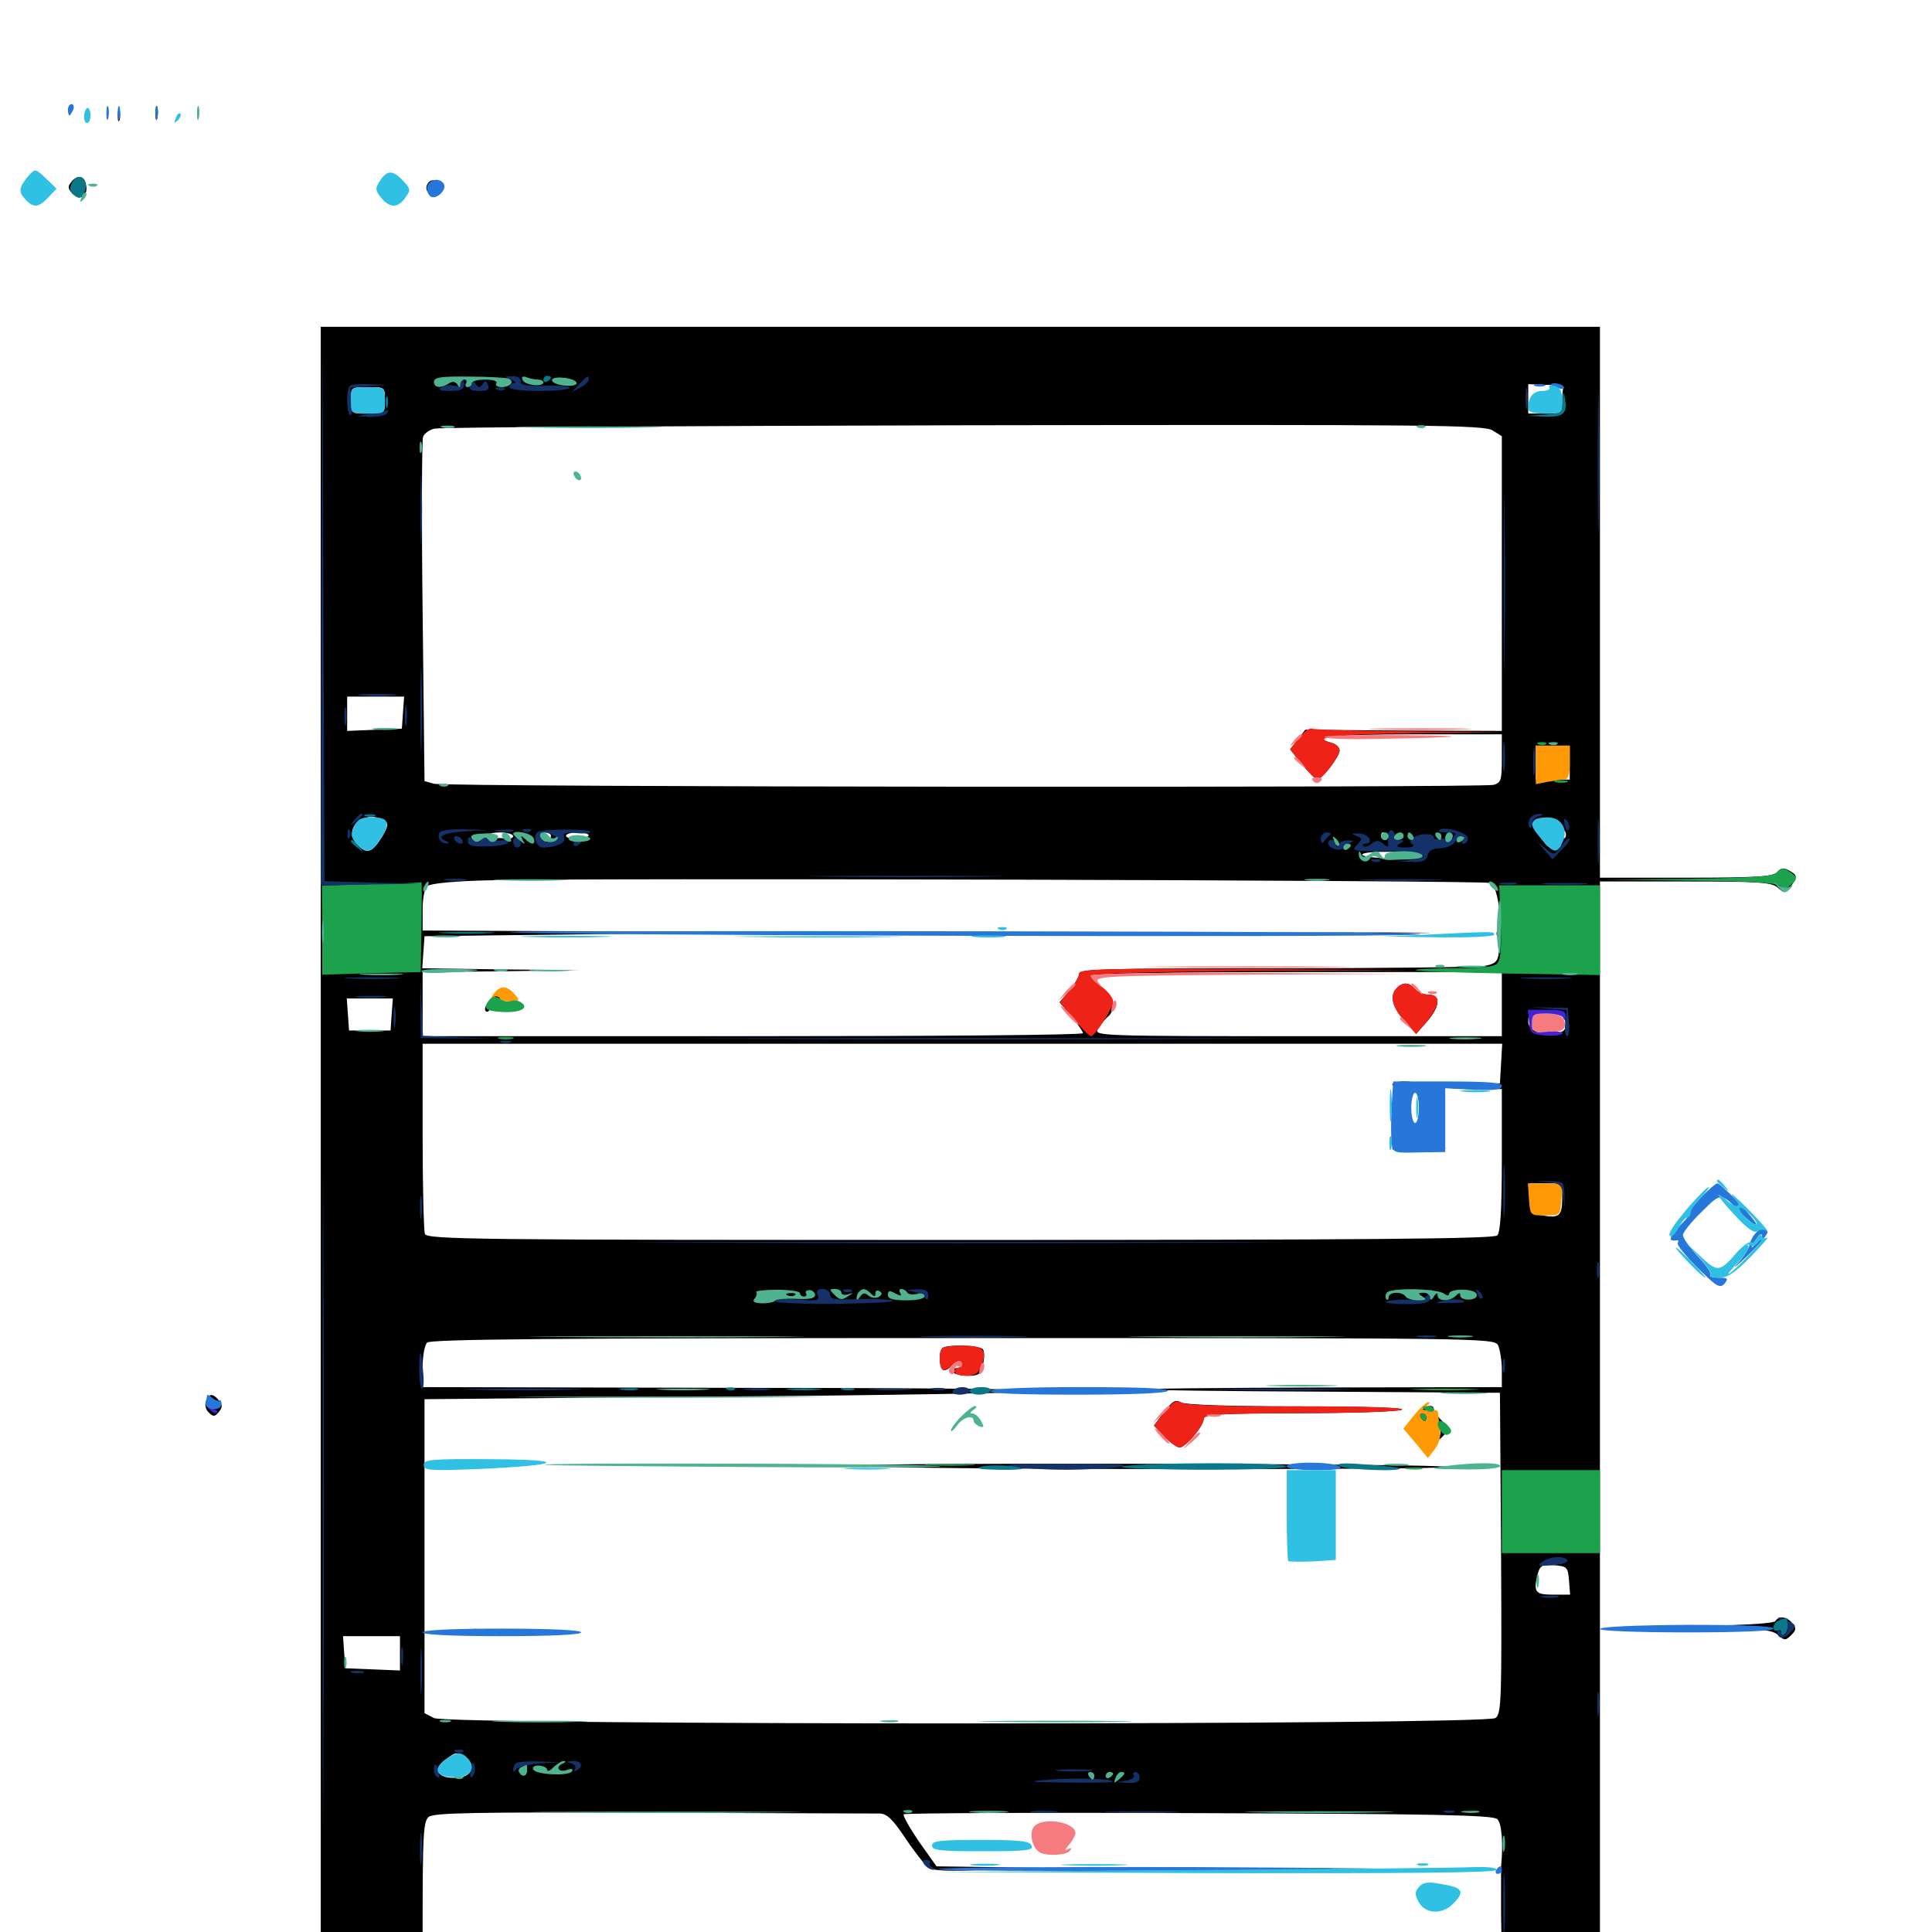 <svg xmlns="http://www.w3.org/2000/svg" viewBox="0 -1000 1000 1000">
	<path fill="#000000" d="M80.469 -941.211C80.469 -938.086 80.859 -936.914 81.445 -938.867C81.836 -940.625 81.836 -943.359 81.445 -944.727C80.859 -945.898 80.469 -944.531 80.469 -941.211ZM60.938 -940.234C60.938 -937.5 61.328 -936.523 61.914 -937.891C62.305 -939.062 62.305 -941.406 61.914 -942.773C61.328 -943.945 60.938 -942.969 60.938 -940.234ZM37.109 -906.055C34.961 -903.516 34.961 -902.344 37.695 -899.609C41.602 -895.898 45.703 -898.633 44.531 -904.297C43.75 -908.984 40.234 -909.766 37.109 -906.055ZM222.07 -905.859C219.336 -902.93 220.898 -899.219 224.805 -899.219C227.539 -899.219 228.516 -900.195 228.125 -902.539C227.539 -906.055 224.219 -907.812 222.07 -905.859ZM166.016 -390.43V50H192.383H218.75V-3.516C218.75 -50.391 219.141 -57.227 221.875 -59.57C224.414 -61.719 245.898 -62.109 337.695 -61.719C399.609 -61.523 452.344 -61.328 455.078 -61.328C458.984 -61.328 461.914 -58.594 468.555 -48.633C473.242 -41.602 478.516 -34.961 480.273 -33.594C482.617 -31.641 490.43 -31.25 511.719 -32.227L540.039 -33.203L512.305 -33.594L484.766 -33.984L475.586 -46.875C470.703 -54.102 467.188 -60.352 467.773 -60.938C468.359 -61.523 537.109 -61.914 620.703 -61.523C742.578 -61.133 773.047 -60.547 775 -58.398C777.344 -56.25 778.125 -45.508 776.953 -33.984V-9.18L777.344 12.891H802.734H828.125V-265.43V-543.75H872.461C910.938 -543.75 917.188 -543.359 920.312 -540.43C923.633 -537.5 924.023 -537.5 926.758 -541.016C930.469 -545.898 930.469 -547.07 925.977 -549.414C923.242 -550.977 921.68 -550.781 919.922 -548.633C917.969 -546.289 909.766 -545.703 872.852 -545.703H828.125V-688.281V-830.859H497.07H166.016ZM261.719 -802.148C261.719 -803.906 257.031 -804.492 243.945 -804.492C234.18 -804.492 225.977 -804.102 225.391 -803.711C223.242 -801.367 225.195 -800.391 231.055 -800.781C234.375 -800.977 237.305 -801.367 237.305 -801.562C237.305 -801.758 239.258 -802.148 241.797 -802.344C244.141 -802.734 246.094 -801.953 246.094 -800.977C246.094 -800 247.266 -800.195 248.828 -801.367C250.977 -803.125 251.953 -803.125 252.93 -801.367C254.102 -799.805 254.883 -800 256.055 -801.758C257.227 -803.711 257.812 -803.906 257.812 -802.148C257.812 -800.781 258.789 -799.609 259.766 -799.609C260.938 -799.609 261.719 -800.781 261.719 -802.148ZM280.078 -802.539C280.469 -803.711 278.711 -804.688 276.172 -804.688C271.68 -805.078 269.531 -803.906 269.531 -801.367C269.531 -799.219 279.102 -800.391 280.078 -802.539ZM301.953 -802.148C302.539 -802.734 300.195 -803.516 297.07 -803.906C291.016 -804.883 285.352 -802.93 288.281 -800.977C290.234 -799.805 300.586 -800.781 301.953 -802.148ZM809.18 -799.219C808.789 -798.242 808.594 -795.117 808.594 -791.797C808.594 -786.133 808.203 -785.938 799.805 -785.938H791.016V-793.555V-801.172L800.391 -800.781C805.469 -800.781 809.375 -800 809.18 -799.219ZM199.219 -792.773C199.219 -785.938 199.219 -785.938 190.43 -785.938C181.641 -785.938 181.641 -785.938 181.641 -792.773C181.641 -799.609 181.641 -799.609 190.43 -799.609C199.219 -799.609 199.219 -799.609 199.219 -792.773ZM772.656 -777.148L777.344 -774.219V-697.852V-621.68L726.562 -621.875L675.586 -622.266L671.68 -617.188L667.773 -612.109L674.023 -604.297C677.539 -600 681.055 -596.484 681.836 -596.484C684.18 -596.484 693.359 -608.398 693.359 -611.523C693.359 -613.086 691.602 -614.844 689.453 -615.43C677.539 -618.555 690.43 -619.922 731.445 -619.922H777.344V-607.422C777.344 -596.094 776.953 -594.922 773.047 -593.75C766.797 -592.188 230.664 -592.578 224.609 -594.336L219.727 -595.703L218.75 -683.008C218.164 -731.055 218.359 -771.875 218.945 -773.828C219.531 -775.586 222.266 -777.539 224.805 -778.125C227.344 -778.906 350.586 -779.492 498.633 -779.883C741.602 -780.273 768.359 -780.078 772.656 -777.148ZM208.594 -631.25L208.008 -622.852L193.945 -622.266L179.688 -621.68V-630.664V-639.453H194.531H209.18ZM812.5 -605.273V-596.484H803.711H794.922V-605.273V-614.062H803.711H812.5ZM199.023 -575.195C201.172 -573.828 200.977 -572.266 197.461 -566.406C192.383 -558.398 189.648 -557.617 184.57 -563.281C177.148 -571.484 189.062 -581.445 199.023 -575.195ZM804.688 -574.023C804.688 -572.461 806.055 -571.094 807.617 -571.094C809.18 -571.094 810.547 -569.727 810.547 -567.969C810.547 -566.406 809.766 -565.625 808.594 -566.211C807.617 -566.797 807.227 -566.211 807.812 -564.648C809.375 -560.547 803.516 -559.18 800.195 -562.891C794.922 -569.141 792.773 -574.609 795.508 -575.586C800.391 -577.734 804.688 -576.953 804.688 -574.023ZM250 -567.188C250 -567.969 245.117 -568.75 239.258 -568.945C232.422 -569.141 228.516 -568.555 228.516 -567.188C228.516 -565.82 230.078 -565.43 232.422 -566.211C234.766 -566.992 237.695 -566.406 239.258 -565.234C241.602 -563.281 242.188 -563.281 242.188 -565.234C242.188 -566.992 242.773 -567.188 244.727 -565.43C247.266 -563.477 250 -564.258 250 -567.188ZM265.625 -567.188C265.625 -566.016 263.477 -565.625 260.742 -566.016C258.008 -566.602 255.859 -566.016 255.859 -565.039C255.859 -563.867 255.078 -563.672 253.906 -564.258C249.805 -566.797 252.148 -569.141 258.789 -569.141C262.5 -569.141 265.625 -568.164 265.625 -567.188ZM277.344 -566.797C277.344 -567.578 275 -568.555 272.07 -568.75C269.336 -568.945 267.578 -568.555 268.359 -567.773C270.312 -565.82 277.344 -565.039 277.344 -566.797ZM285.156 -567.383C285.156 -564.062 281.641 -563.281 280.469 -566.211C279.883 -567.969 280.469 -569.141 282.227 -569.141C283.789 -569.141 285.156 -568.359 285.156 -567.383ZM304.688 -567.578C304.688 -566.797 302.148 -566.016 298.828 -566.016C295.703 -565.82 292.969 -566.406 292.969 -567.383C292.969 -568.359 295.703 -569.141 298.828 -569.141C302.148 -569.141 304.688 -568.555 304.688 -567.578ZM717.773 -567.188C718.359 -566.211 717.969 -565.234 716.992 -565.234C715.82 -565.234 714.844 -566.211 714.844 -567.188C714.844 -568.359 715.234 -569.141 715.625 -569.141C716.211 -569.141 717.188 -568.359 717.773 -567.188ZM753.711 -568.555C754.297 -568.945 751.953 -569.141 748.438 -568.75C744.922 -568.555 742.188 -567.578 742.188 -566.797C742.188 -565.234 751.758 -566.797 753.711 -568.555ZM699.219 -565.82C701.953 -566.211 699.805 -566.602 694.336 -566.602C689.062 -566.797 686.133 -566.406 688.086 -565.82C689.844 -565.43 691.406 -563.867 691.406 -562.695C691.406 -560.938 691.797 -560.938 692.969 -562.5C693.75 -563.867 696.484 -565.234 699.219 -565.82ZM735.547 -557.227C736.133 -556.055 729.883 -555.469 720.898 -555.664C712.109 -555.859 705.078 -556.641 705.078 -557.617C705.078 -559.961 734.18 -559.375 735.547 -557.227ZM771.68 -542.969C775.195 -541.406 778.125 -520.312 775.195 -518.359C774.414 -517.773 774.414 -516.211 775.195 -514.844C775.977 -513.477 776.367 -509.961 775.781 -506.836C775.195 -502.148 773.828 -500.977 767.969 -500C763.867 -499.414 715.234 -498.828 659.766 -498.828C573.633 -498.828 558.594 -498.438 558.594 -496.094C558.594 -494.531 556.25 -490.625 553.516 -487.305L548.438 -481.25L554.492 -474.023C557.812 -469.922 560.547 -466.016 560.547 -465.234C560.547 -464.258 483.594 -463.672 389.648 -463.672H218.75V-480.273V-496.875L259.375 -497.266L299.805 -497.852L259.18 -498.242L218.555 -498.828L219.141 -507.227L219.727 -515.43L301.758 -516.406L383.789 -517.383L301.367 -517.969L218.75 -518.359V-528.906C218.75 -535.156 219.727 -540.234 221.289 -541.406C222.852 -542.773 235.742 -543.945 252.148 -544.336C301.172 -545.703 768.359 -544.336 771.68 -542.969ZM777.344 -480.273V-463.672H671.875C570.117 -463.672 566.406 -463.867 568.164 -467.188C569.141 -469.141 571.484 -471.875 573.047 -473.438C578.125 -477.344 576.758 -484.375 570.312 -489.062C567.188 -491.406 564.453 -494.141 564.453 -495.117C564.453 -496.094 606.445 -496.875 670.898 -496.875H777.344ZM202.734 -475L202.148 -466.602H191.406H180.664L180.078 -475L179.492 -483.203H191.406H203.32ZM810.156 -471.289C810.742 -466.992 809.766 -466.016 805.469 -465.039C798.047 -463.672 791.016 -466.602 791.016 -471.094C791.016 -476.172 791.992 -476.758 801.367 -476.562C808.789 -476.367 809.57 -475.781 810.156 -471.289ZM776.953 -449.609L776.367 -439.258H761.328C752.93 -439.453 746.094 -438.672 746.094 -437.891C746.094 -437.109 753.125 -436.328 761.719 -436.328H777.344V-399.609C777.344 -373.633 776.562 -362.109 775 -360.547C773.242 -358.789 708.789 -358.203 496.875 -358.203C247.266 -358.203 221.094 -358.398 219.922 -361.328C219.336 -363.086 218.75 -385.938 218.75 -412.109V-459.766H498.242H777.539ZM808.594 -379.883C808.594 -370.703 807.031 -369.336 798.438 -370.898C792.383 -372.07 791.992 -372.656 791.992 -379.883L791.797 -387.5H800.195H808.594ZM402.344 -329.102C402.344 -331.055 398.047 -332.031 392.188 -331.25C383.984 -330.273 385.742 -327.734 394.531 -327.93C398.828 -327.93 402.344 -328.516 402.344 -329.102ZM414.062 -328.711C414.062 -329.883 413.281 -331.25 412.109 -331.836C411.133 -332.422 410.156 -331.641 410.156 -330.078C410.156 -328.32 411.133 -326.953 412.109 -326.953C413.281 -326.953 414.062 -327.734 414.062 -328.711ZM433.594 -329.883C433.594 -331.445 432.812 -332.812 431.641 -332.812C430.664 -332.812 429.688 -331.445 429.688 -329.883C429.688 -328.32 430.664 -326.953 431.641 -326.953C432.812 -326.953 433.594 -328.32 433.594 -329.883ZM460.742 -328.711C462.109 -329.688 462.5 -330.859 461.523 -331.445C460.547 -332.031 458.594 -331.836 457.227 -331.055C455.859 -330.078 455.469 -328.906 456.445 -328.32C457.422 -327.734 459.375 -327.93 460.742 -328.711ZM738.281 -330.469C738.281 -331.836 722.461 -332.422 718.75 -331.25C717.773 -330.859 716.797 -329.883 716.797 -328.906C716.797 -326.758 731.25 -327.539 732.812 -329.883C733.789 -331.055 734.375 -330.859 734.375 -329.297C734.375 -327.93 735.352 -327.344 736.328 -327.93C737.5 -328.516 738.281 -329.688 738.281 -330.469ZM744.922 -329.883C745.508 -331.445 745.117 -332.812 744.141 -332.812C741.602 -332.812 739.844 -329.297 741.992 -328.125C742.969 -327.539 744.141 -328.32 744.922 -329.883ZM764.844 -330.469C764.258 -331.641 761.719 -332.422 759.57 -332.227C755.273 -332.031 752.734 -329.492 754.688 -327.539C755.273 -326.758 755.859 -327.148 755.859 -328.32C755.859 -329.492 758.203 -329.883 760.938 -329.297C764.453 -328.711 765.82 -329.102 764.844 -330.469ZM408.203 -328.906C408.203 -330.078 407.227 -330.859 406.055 -330.859C405.078 -330.859 404.688 -330.078 405.273 -328.906C405.859 -327.93 406.836 -326.953 407.422 -326.953C407.812 -326.953 408.203 -327.93 408.203 -328.906ZM423.828 -328.516C423.828 -329.297 422.07 -330.078 419.922 -330.078C417.773 -330.078 416.016 -329.297 416.016 -328.516C416.016 -327.734 417.773 -326.953 419.922 -326.953C422.07 -326.953 423.828 -327.734 423.828 -328.516ZM439.453 -328.906C439.453 -330.078 438.477 -330.859 437.305 -330.859C436.328 -330.859 435.938 -330.078 436.523 -328.906C437.109 -327.93 438.086 -326.953 438.672 -326.953C439.062 -326.953 439.453 -327.93 439.453 -328.906ZM453.125 -329.102C453.125 -330.078 450.586 -330.859 447.266 -330.859C444.141 -330.859 441.406 -330.078 441.406 -329.297C441.406 -328.32 444.141 -327.539 447.266 -327.344C450.586 -327.344 453.125 -328.125 453.125 -329.102ZM478.516 -330.078C478.516 -330.469 475.391 -330.859 471.68 -330.859C467.969 -330.859 464.844 -330.078 464.844 -329.297C464.844 -328.516 467.969 -328.125 471.68 -328.516C475.391 -328.906 478.516 -329.688 478.516 -330.078ZM775.391 -303.711C776.367 -301.562 777.344 -295.898 777.344 -291.016V-282.031L682.227 -281.836C629.688 -281.641 588.281 -281.25 589.844 -280.859C591.406 -280.469 634.18 -279.883 684.57 -279.688L776.367 -279.102L776.953 -196.094C777.344 -119.727 777.148 -112.891 774.023 -110.742C769.141 -107.031 231.641 -107.031 224.609 -110.742L219.727 -113.281V-194.531V-275.781L373.047 -277.148C457.422 -277.734 533.398 -279.102 541.992 -279.883C550.586 -280.859 481.836 -281.641 388.281 -281.641L218.75 -282.031V-292.383C218.75 -298.047 219.727 -303.711 221.094 -305.078C222.852 -306.836 287.109 -307.422 498.438 -307.422C768.164 -307.422 773.242 -307.422 775.391 -303.711ZM812.109 -182.031L812.695 -174.609H803.906C794.336 -174.609 793.555 -175.977 796.094 -185.938C797.266 -189.648 798.438 -190.43 804.492 -189.844C811.133 -189.258 811.523 -188.867 812.109 -182.031ZM207.031 -144.336V-135.352L192.969 -135.938L178.711 -136.523L178.125 -144.922L177.539 -153.125H192.188H207.031ZM240.43 -90.625C245.898 -87.5 245.117 -81.445 239.062 -80.273C227.539 -78.125 222.656 -83.789 230.859 -89.453C236.133 -93.164 235.547 -93.164 240.43 -90.625ZM296.68 -84.57C298.438 -85.742 297.656 -86.523 294.141 -87.109C291.406 -87.695 289.062 -87.305 289.062 -86.523C289.062 -85.547 287.695 -85.352 286.133 -85.938C284.57 -86.719 283.203 -86.133 283.203 -84.57C283.203 -83.203 283.789 -82.812 284.57 -83.398C285.156 -84.18 286.914 -83.789 288.477 -82.617C290.43 -80.859 291.016 -81.055 291.016 -82.617C291.016 -83.984 291.797 -84.57 292.578 -83.984C293.359 -83.594 295.312 -83.789 296.68 -84.57ZM280.469 -85.156C281.055 -85.938 278.32 -86.523 274.414 -86.328C270.703 -86.133 267.578 -85.352 267.578 -84.375C267.578 -82.422 279.297 -83.008 280.469 -85.156ZM584.961 -80.859C579.688 -82.812 529.297 -83.398 529.297 -81.445C529.297 -80.469 542.773 -79.688 559.18 -79.492C575.391 -79.492 587.109 -80.078 584.961 -80.859ZM522.07 -516.992C507.227 -517.188 519.336 -517.578 548.828 -517.578C578.32 -517.578 590.43 -517.188 575.781 -516.992C560.938 -516.602 536.719 -516.602 522.07 -516.992ZM652.734 -516.992C631.641 -517.188 649.414 -517.383 692.383 -517.383C735.352 -517.383 752.734 -517.188 730.859 -516.992C708.984 -516.602 673.828 -516.602 652.734 -516.992ZM254.297 -483.008C251.953 -480.859 250.586 -478.125 251.172 -476.953C252.148 -475.586 253.125 -476.367 254.297 -479.102C255.273 -481.641 256.641 -482.812 258.008 -482.031C259.375 -481.25 259.766 -481.445 258.984 -482.812C258.398 -483.789 258.984 -485.352 260.156 -485.742C261.523 -486.328 261.719 -486.914 260.547 -486.914C259.57 -487.109 256.641 -485.352 254.297 -483.008ZM723.047 -488.672C719.141 -484.766 720.508 -478.711 726.953 -471.68L733.008 -464.844L738.477 -471.094C745.508 -479.102 745.898 -485.156 739.453 -485.156C736.914 -485.156 733.789 -486.523 732.422 -488.086C729.492 -491.602 726.172 -491.797 723.047 -488.672ZM720.703 -438.672C720.703 -439.453 723.438 -440.234 726.562 -440.234C729.883 -440.234 732.422 -439.844 732.422 -439.453C732.422 -439.062 729.883 -438.281 726.562 -437.891C723.438 -437.305 720.703 -437.695 720.703 -438.672ZM726.953 -428.711C726.562 -421.68 723.828 -422.07 722.07 -429.492C721.484 -431.641 721.094 -426.953 720.898 -419.336L720.703 -405.078L734.961 -405.469L749.023 -405.859L735.352 -406.836C723.828 -407.812 722.656 -408.203 727.93 -409.375C733.008 -410.547 734.375 -411.914 735.352 -417.383C736.133 -421.094 736.328 -426.562 735.742 -429.688C735.156 -433.398 734.961 -432.227 734.57 -425.977C734.375 -413.867 730.078 -414.453 728.32 -426.758C727.344 -434.57 727.148 -434.766 726.953 -428.711ZM742.578 -430.078C739.844 -427.344 739.453 -422.656 741.992 -422.656C742.969 -422.656 744.336 -421.094 744.727 -419.336C745.312 -417.383 745.703 -419.531 745.898 -424.219C746.094 -433.203 745.898 -433.398 742.578 -430.078ZM487.695 -302.148C485.742 -300.391 486.133 -292.188 488.086 -291.016C489.062 -290.43 490.82 -291.211 492.188 -292.773C494.922 -296.094 498.047 -296.68 498.047 -293.75C498.047 -292.773 496.68 -291.797 494.922 -291.797C493.359 -291.797 492.578 -291.016 493.164 -289.844C493.75 -288.867 497.266 -287.891 500.977 -287.891C506.641 -287.891 507.617 -288.672 508.789 -293.75C509.57 -296.875 509.57 -300.391 508.789 -301.562C507.422 -303.711 489.648 -304.297 487.695 -302.148ZM602.539 -269.141L597.266 -262.109L602.734 -256.445C605.664 -253.32 609.18 -250.781 610.547 -250.781C613.672 -250.781 623.047 -261.914 623.047 -265.625C623.047 -267.969 631.055 -268.359 672.461 -268.555C699.414 -268.555 723.438 -269.336 725.586 -270.312C727.93 -271.289 706.641 -272.07 672.461 -272.07C636.719 -272.07 614.062 -272.852 611.523 -274.023C608.398 -275.781 607.031 -275 602.539 -269.141ZM733.594 -267.383C730.664 -262.891 730.664 -262.5 733.789 -262.305C735.742 -262.109 738.281 -261.914 739.258 -261.523C740.43 -261.328 742.383 -260.938 743.945 -260.938C745.508 -260.742 746.094 -259.375 745.312 -257.227C743.945 -253.906 744.141 -253.906 747.266 -257.031C750.586 -260.352 750.586 -260.742 746.484 -264.453C744.141 -266.797 742.188 -269.336 742.188 -270.312C742.188 -274.023 736.719 -272.266 733.594 -267.383ZM452.148 -240.82C423.047 -241.797 461.719 -242.383 562.5 -242.383C647.852 -242.383 730.469 -241.797 746.094 -241.016C783.008 -239.258 511.523 -239.062 452.148 -240.82ZM243.75 -155.664C242.188 -156.25 242.773 -156.836 244.922 -156.836C247.07 -157.031 248.242 -156.445 247.461 -155.859C246.875 -155.273 245.117 -155.078 243.75 -155.664ZM106.641 -274.805C105.859 -273.047 106.445 -270.312 108.008 -268.945C110.352 -266.602 111.133 -266.602 113.281 -269.141C115.234 -271.68 115.234 -272.852 113.281 -275.195C110.156 -278.906 108.203 -278.906 106.641 -274.805ZM918.945 -160.938C918.164 -159.766 903.32 -158.789 882.227 -158.594L846.68 -158.008L881.641 -157.617C911.133 -157.031 917.383 -156.445 920.312 -153.711C923.633 -150.781 924.219 -150.781 927.148 -153.711C929.688 -156.25 929.883 -157.422 927.734 -159.766C925 -163.281 920.703 -163.867 918.945 -160.938ZM646.094 -32.617C634.961 -32.812 643.555 -33.203 665.039 -33.203C686.523 -33.203 695.508 -32.812 685.156 -32.617C674.805 -32.227 657.227 -32.227 646.094 -32.617ZM916.406 5.664L912.109 10.156L916.602 14.453C922.266 19.727 922.852 19.727 927.93 14.648L932.031 10.547L927.539 5.859C922.07 0 921.68 0 916.406 5.664Z"/>
	<path fill="#ff9906" d="M794.922 -604.102V-594.141L800.977 -595.312C804.297 -595.898 808.398 -596.484 809.766 -596.484C811.719 -596.484 812.5 -599.023 812.5 -605.273V-614.062H803.711H794.922ZM255.664 -485.742C254.102 -483.789 253.906 -483.008 255.273 -483.789C256.445 -484.57 258.008 -484.375 258.789 -483.203C259.375 -482.227 262.109 -481.445 264.648 -481.641C269.141 -482.031 269.141 -482.227 266.211 -485.547C262.305 -490.039 258.984 -490.039 255.664 -485.742ZM791.406 -379.297C791.992 -370.898 791.992 -370.898 799.805 -370.898C807.617 -370.898 807.617 -370.898 808.203 -379.297L808.789 -387.5H799.805H790.82ZM731.836 -267.383L726.367 -260.547L732.812 -252.93L739.062 -245.312L742.578 -249.805C744.922 -252.93 745.898 -256.445 745.312 -260.938C744.727 -264.453 744.336 -267.969 744.336 -268.945C744.141 -269.727 743.555 -270.117 742.773 -270.117C741.797 -269.922 739.844 -269.922 738.281 -270.117C735.742 -270.312 735.742 -270.508 738.281 -272.266C739.844 -273.242 740.43 -274.219 739.258 -274.219C738.281 -274.219 734.766 -271.094 731.836 -267.383ZM738.281 -266.406C738.281 -265.43 737.891 -264.453 737.5 -264.453C736.914 -264.453 735.938 -265.43 735.352 -266.406C734.766 -267.578 735.156 -268.359 736.133 -268.359C737.305 -268.359 738.281 -267.578 738.281 -266.406Z"/>
	<path fill="#ef2218" d="M672.266 -617.969L667.773 -612.109L674.023 -604.297C677.539 -600 681.055 -596.484 681.836 -596.484C684.18 -596.484 693.359 -608.398 693.359 -611.523C693.359 -613.086 691.602 -614.844 689.453 -615.43C677.93 -618.555 690.234 -619.922 732.031 -620.508L778.32 -620.898L730.078 -621.484C703.711 -621.68 680.664 -622.266 679.297 -622.852C677.734 -623.438 674.805 -621.289 672.266 -617.969ZM558.594 -496.094C558.594 -494.531 556.25 -490.625 553.516 -487.305L548.633 -481.25L555.859 -472.461C559.961 -467.578 563.867 -463.672 564.648 -463.672C566.797 -463.672 576.172 -478.32 576.172 -481.641C576.172 -483.398 573.633 -486.719 570.312 -489.062C567.188 -491.406 564.453 -494.141 564.453 -495.117C564.453 -496.094 598.828 -497.07 648.047 -497.461L731.445 -497.852L645.117 -498.438C571.289 -498.828 558.594 -498.438 558.594 -496.094ZM723.047 -488.672C719.141 -484.766 720.508 -478.711 726.953 -471.68L733.008 -464.844L738.672 -471.484C745.508 -479.883 745.898 -485.156 739.453 -485.156C736.914 -485.156 733.789 -486.523 732.422 -488.086C729.492 -491.602 726.172 -491.797 723.047 -488.672ZM487.695 -302.148C485.938 -300.586 485.938 -292.773 487.695 -291.211C488.281 -290.43 490.625 -291.211 492.578 -293.164C494.531 -294.922 496.68 -295.703 497.656 -294.727C498.438 -293.945 497.852 -292.773 496.68 -292.383C491.992 -290.625 494.141 -287.891 500 -287.891C504.688 -287.891 506.445 -289.062 508.008 -293.164C511.133 -301.367 508.984 -303.516 498.438 -303.516C493.164 -303.516 488.281 -302.93 487.695 -302.148ZM602.734 -268.945L597.266 -262.109L602.734 -256.445C605.664 -253.32 609.18 -250.781 610.547 -250.781C613.672 -250.781 623.047 -261.914 623.047 -265.625C623.047 -267.969 631.055 -268.359 672.461 -268.555C699.414 -268.555 723.438 -269.336 725.586 -270.312C727.93 -271.484 707.031 -272.07 672.461 -272.07C637.695 -271.875 614.062 -272.656 611.914 -273.828C608.789 -275.586 607.227 -274.805 602.734 -268.945Z"/>
	<path fill="#1ca14c" d="M796.484 -614.648C794.922 -615.234 795.508 -615.82 797.656 -615.82C799.805 -616.016 800.977 -615.43 800.195 -614.844C799.609 -614.258 797.852 -614.062 796.484 -614.648ZM805.273 -595.117C803.32 -595.703 804.492 -596.094 807.617 -596.094C810.938 -596.094 812.305 -595.703 811.133 -595.117C809.766 -594.727 807.031 -594.727 805.273 -595.117ZM919.922 -548.633C917.969 -546.289 908.984 -545.703 874.219 -545.117L831.055 -544.727L875.195 -544.141C905.273 -543.945 919.922 -542.969 921.484 -541.406C923.047 -539.844 924.414 -539.844 926.758 -541.797C930.664 -544.922 930.469 -546.289 925.977 -549.023C923.047 -550.977 921.68 -550.781 919.922 -548.633ZM192.188 -542.383L166.602 -541.602L166.797 -518.555V-495.508L192.383 -496.289L217.773 -496.875L218.164 -520.312C218.359 -533.203 218.359 -543.555 218.164 -543.359C217.969 -543.164 206.25 -542.578 192.188 -542.383ZM776.758 -523.047C777.344 -510.547 776.758 -503.516 775.195 -501.562C773.633 -499.609 767.773 -498.828 752.344 -498.828C741.016 -498.828 732.227 -498.438 732.812 -497.852C733.203 -497.266 754.883 -496.484 780.859 -496.094L828.125 -495.312V-518.555V-541.797H801.953H775.977ZM254.492 -483.594C253.32 -482.812 251.953 -480.859 251.562 -479.492C251.172 -477.344 253.32 -476.562 260.352 -476.172C269.531 -475.781 274.219 -478.32 269.531 -481.25C268.164 -482.227 265.82 -482.422 264.258 -481.836C262.891 -481.25 260.547 -481.836 259.18 -482.812C257.812 -483.984 255.664 -484.375 254.492 -483.594ZM258.398 -462.305C256.445 -462.891 258.008 -463.281 261.719 -463.281C265.43 -463.281 266.992 -462.891 265.234 -462.305C263.281 -461.914 260.156 -461.914 258.398 -462.305ZM733.984 -280.664C726.172 -280.859 732.422 -281.25 748.047 -281.25C763.672 -281.25 769.922 -280.859 762.305 -280.664C754.492 -280.273 741.602 -280.273 733.984 -280.664ZM736.328 -271.484C736.328 -271.875 737.695 -272.266 739.258 -272.266C740.82 -272.266 742.188 -271.484 742.188 -270.312C742.188 -269.336 740.82 -268.945 739.258 -269.531C737.695 -270.312 736.328 -271.094 736.328 -271.484ZM735.352 -266.406C735.938 -265.43 736.914 -264.453 737.5 -264.453C737.891 -264.453 738.281 -265.43 738.281 -266.406C738.281 -267.578 737.305 -268.359 736.133 -268.359C735.156 -268.359 734.766 -267.578 735.352 -266.406ZM744.141 -263.086C744.336 -259.57 747.852 -256.25 749.805 -257.617C751.562 -258.594 751.562 -259.57 749.805 -261.719C747.461 -264.648 744.141 -265.43 744.141 -263.086ZM481.055 -241.602C474.805 -241.992 479.492 -242.188 491.211 -242.188C503.125 -242.188 508.203 -241.992 502.539 -241.602C496.875 -241.211 487.305 -241.211 481.055 -241.602ZM728.125 -239.648C725.586 -240.039 727.148 -240.43 731.445 -240.43C735.742 -240.625 737.695 -240.234 735.938 -239.648C733.984 -239.258 730.469 -239.258 728.125 -239.648ZM777.344 -217.578V-196.094H802.734H828.125V-217.578V-239.062H802.734H777.344Z"/>
	<path fill="#143269" d="M166.406 -684.961L166.016 -541.797L191.992 -542.188L217.773 -542.578L192.969 -543.164L167.969 -543.945L167.383 -685.938L166.992 -827.93ZM826.953 -760.547C826.953 -727.734 827.344 -714.453 827.539 -730.859C827.93 -747.07 827.93 -774.023 827.539 -790.43C827.344 -806.641 826.953 -793.359 826.953 -760.547ZM264.648 -803.516C266.797 -802.539 267.383 -801.758 266.211 -801.758C264.844 -801.562 263.672 -800.781 263.672 -799.609C263.672 -798.438 270.117 -797.656 279.297 -797.656C287.891 -797.656 294.922 -798.438 294.922 -799.219C294.922 -800 289.258 -800.586 282.227 -800.391C272.461 -800 269.531 -800.586 269.531 -802.734C269.531 -804.297 267.773 -805.469 265.234 -805.273C260.938 -805.273 260.938 -805.078 264.648 -803.516ZM299.805 -801.172L295.898 -797.07L300.391 -799.414C302.734 -800.586 304.688 -802.539 304.688 -803.516C304.688 -806.055 304.297 -805.859 299.805 -801.172ZM238.281 -801.367C238.281 -800.195 236.719 -799.805 234.961 -800.391C233.008 -800.977 230.078 -800.586 228.516 -799.609C226.367 -798.242 227.539 -797.656 233.008 -797.656C238.086 -797.656 240.234 -798.438 240.234 -800.586C240.234 -802.148 239.844 -803.516 239.258 -803.516C238.672 -803.516 238.281 -802.539 238.281 -801.367ZM243.555 -800.781C242.578 -798.438 243.555 -797.656 248.047 -797.656C252.539 -797.656 253.516 -798.438 252.539 -800.781C251.562 -803.32 251.172 -803.32 249.805 -801.172C248.242 -799.023 247.852 -799.023 246.289 -801.172C244.922 -803.32 244.531 -803.32 243.555 -800.781ZM181.055 -800.195C179.102 -798.438 179.297 -786.328 181.25 -785.156C182.031 -784.766 182.422 -787.695 182.031 -791.797L181.25 -799.414L190.82 -800.195L200.195 -800.781L191.211 -801.172C186.328 -801.367 181.641 -800.977 181.055 -800.195ZM789.648 -793.75C789.648 -788.867 790.039 -786.914 790.43 -789.453C790.82 -791.797 790.82 -795.703 790.43 -798.242C790.039 -800.586 789.648 -798.633 789.648 -793.75ZM257.422 -798.242C255.859 -798.828 256.445 -799.414 258.594 -799.414C260.742 -799.609 261.914 -799.023 261.133 -798.438C260.547 -797.852 258.789 -797.656 257.422 -798.242ZM192.383 -785.938L184.57 -784.57L191.797 -784.18C195.703 -784.18 199.609 -784.961 200.195 -785.938C200.781 -787.109 201.172 -787.695 200.781 -787.695C200.391 -787.5 196.68 -786.719 192.383 -785.938ZM778.32 -698.047C778.32 -656.641 778.516 -639.844 778.711 -660.547C779.102 -681.055 779.102 -715.039 778.711 -735.742C778.516 -756.25 778.32 -739.453 778.32 -698.047ZM217.578 -736.133C217.578 -720.117 217.969 -713.672 218.164 -722.07C218.555 -730.469 218.555 -743.555 218.164 -751.367C217.969 -759.18 217.578 -752.344 217.578 -736.133ZM217.578 -632.617C217.578 -613.281 217.969 -605.664 218.164 -615.625C218.555 -625.586 218.555 -641.406 218.164 -650.781C217.969 -660.156 217.578 -651.953 217.578 -632.617ZM187.109 -640.039C182.422 -640.43 186.133 -640.82 195.312 -640.82C204.492 -640.82 208.203 -640.43 203.711 -640.039C199.023 -639.648 191.602 -639.648 187.109 -640.039ZM209.57 -629.688C209.57 -624.805 209.961 -622.852 210.352 -625.391C210.742 -627.734 210.742 -631.641 210.352 -634.18C209.961 -636.523 209.57 -634.57 209.57 -629.688ZM178.32 -628.711C178.32 -624.414 178.711 -622.852 179.102 -625.391C179.492 -627.734 179.492 -631.25 179.102 -633.203C178.516 -634.961 178.125 -633.008 178.32 -628.711ZM777.93 -608.203C777.93 -601.172 778.32 -598.438 778.711 -601.953C779.102 -605.273 779.102 -611.133 778.711 -614.648C778.32 -617.969 777.93 -615.234 777.93 -608.203ZM793.555 -605.273C793.555 -598.828 793.945 -596.484 794.336 -600C794.727 -603.516 794.727 -608.789 794.336 -611.719C793.945 -614.648 793.555 -611.719 793.555 -605.273ZM826.953 -564.258C826.953 -553.516 827.148 -549.414 827.539 -555.078C827.93 -560.742 827.93 -569.531 827.539 -574.609C827.148 -579.688 826.953 -575 826.953 -564.258ZM183.398 -575.586C180.859 -572.461 181.055 -572.266 184.18 -574.805C185.938 -576.172 187.5 -577.734 187.5 -578.125C187.5 -579.688 185.938 -578.711 183.398 -575.586ZM791.602 -575.977C791.016 -574.219 791.016 -572.266 791.797 -571.68C792.383 -570.898 792.969 -571.875 792.969 -573.633C792.969 -575.195 794.531 -577.148 796.484 -577.539C799.609 -578.32 799.609 -578.516 796.289 -578.711C794.336 -578.711 792.383 -577.539 791.602 -575.977ZM809.961 -572.852C810.742 -570.312 811.523 -569.336 812.109 -570.898C812.5 -572.266 811.914 -574.414 810.938 -575.391C809.375 -576.953 809.18 -576.172 809.961 -572.852ZM179.883 -567.969C179.883 -565.82 180.469 -565.234 181.055 -566.797C181.641 -568.164 181.445 -569.922 180.859 -570.508C180.273 -571.289 179.688 -570.117 179.883 -567.969ZM227.539 -569.141C225.977 -566.602 228.125 -563.281 231.055 -563.477C232.812 -563.477 232.812 -563.867 231.055 -564.648C225.195 -566.797 229.297 -568.945 240.82 -569.727L252.93 -570.312L240.82 -570.703C234.18 -570.898 228.125 -570.312 227.539 -569.141ZM257.422 -569.727C254.883 -570.117 256.445 -570.508 260.742 -570.508C265.039 -570.703 266.992 -570.312 265.234 -569.727C263.281 -569.336 259.766 -569.336 257.422 -569.727ZM271.094 -569.727C269.531 -570.312 270.117 -570.898 272.266 -570.898C274.414 -571.094 275.586 -570.508 274.805 -569.922C274.219 -569.336 272.461 -569.141 271.094 -569.727ZM278.125 -569.336C275.781 -566.992 277.734 -561.328 280.859 -561.328C288.086 -561.328 293.164 -563.867 291.992 -566.602C291.211 -568.945 292.578 -569.336 298.633 -568.75C302.93 -568.359 305.859 -568.75 305.469 -569.531C304.492 -571.094 279.688 -570.898 278.125 -569.336ZM286.914 -567.383C289.648 -565.625 287.891 -563.867 283.398 -564.062C279.883 -564.258 278.125 -569.141 281.641 -569.141C283.008 -569.141 285.352 -568.359 286.914 -567.383ZM718.555 -567.773C718.359 -565.82 718.359 -563.477 718.555 -562.5C718.75 -561.523 717.578 -561.719 716.016 -563.281C713.477 -565.234 712.305 -565.234 709.961 -563.281C708.203 -561.914 706.445 -561.328 705.664 -562.109C705.078 -562.695 705.469 -563.281 706.641 -563.281C711.523 -563.281 708.594 -568.359 703.711 -568.555C699.414 -568.75 699.023 -568.555 701.953 -567.383C705.273 -566.016 705.273 -565.82 702.344 -562.695C699.219 -559.57 700 -559.375 717.578 -559.375C735.547 -559.375 743.359 -556.641 730.078 -554.883L723.633 -554.102L730.664 -553.906C736.133 -553.516 738.086 -554.297 738.867 -557.227C739.453 -559.57 741.602 -560.938 745.117 -560.938C748.242 -560.938 751.758 -562.305 752.93 -564.062C755.469 -567.383 758.789 -568.555 756.836 -565.234C756.25 -564.258 756.641 -563.281 757.617 -563.281C758.789 -563.281 759.766 -564.648 759.766 -566.211C759.766 -569.141 747.07 -572.656 744.727 -570.312C743.945 -569.727 745.898 -569.141 749.023 -569.141C753.711 -569.141 754.102 -568.75 751.758 -566.016C750.195 -564.258 748.828 -563.672 748.438 -564.844C748.047 -566.016 746.484 -566.406 744.922 -565.82C743.359 -565.234 742.188 -565.625 742.188 -566.602C742.188 -568.945 733.984 -568.75 731.25 -566.211C729.492 -564.844 729.492 -563.867 731.25 -562.891C732.422 -562.109 730.859 -561.328 727.539 -561.328C723.047 -561.328 722.266 -561.914 724.609 -563.281C727.148 -564.844 726.953 -565.234 724.023 -565.234C722.07 -565.234 720.898 -566.016 721.68 -566.992C722.266 -567.969 721.875 -569.336 720.703 -570.117C719.727 -570.703 718.555 -569.727 718.555 -567.773ZM740.234 -563.281C740.234 -565.625 740.039 -565.625 736.328 -563.281C733.789 -561.719 733.984 -561.328 736.914 -561.328C738.672 -561.328 740.234 -562.305 740.234 -563.281ZM683.594 -565.82C683.594 -563.867 684.375 -563.086 685.156 -564.258C685.938 -565.43 687.305 -566.797 688.281 -567.773C689.258 -568.555 688.672 -569.141 686.914 -569.141C684.961 -569.141 683.594 -567.578 683.594 -565.82ZM235.352 -565.234C235.938 -564.258 237.5 -563.281 238.477 -563.281C239.648 -563.281 239.844 -564.258 239.258 -565.234C238.672 -566.406 237.109 -567.188 236.133 -567.188C234.961 -567.188 234.766 -566.406 235.352 -565.234ZM242.188 -564.648C242.188 -562.305 244.336 -561.719 252.148 -561.914C257.422 -561.914 262.5 -562.891 263.086 -563.867C263.672 -564.844 262.109 -565.234 259.57 -565.039C257.031 -564.648 253.906 -565.039 252.539 -565.82C251.367 -566.602 249.609 -566.406 249.023 -565.234C248.047 -563.672 246.875 -563.867 244.922 -565.43C242.773 -567.188 242.188 -566.992 242.188 -564.648ZM265.625 -564.453C265.625 -562.695 266.602 -561.328 267.578 -561.328C268.75 -561.328 269.531 -562.109 269.531 -563.086C269.531 -564.258 268.75 -565.625 267.578 -566.211C266.602 -566.797 265.625 -566.016 265.625 -564.453ZM808.008 -561.914C804.492 -557.227 804.297 -557.227 800.195 -560.742L795.898 -564.258L799.609 -559.766L803.516 -555.273L808.398 -560.156C811.133 -562.891 812.891 -565.43 812.305 -566.016C811.914 -566.406 809.961 -564.648 808.008 -561.914ZM296.875 -563.086C296.875 -564.258 297.852 -565.234 298.828 -565.234C300 -565.234 300.781 -564.844 300.781 -564.453C300.781 -563.867 300 -562.891 298.828 -562.305C297.852 -561.719 296.875 -562.109 296.875 -563.086ZM687.5 -563.477C687.5 -560.938 693.75 -558.984 695.117 -560.938C695.703 -561.914 697.656 -563.281 699.219 -563.867C701.172 -564.648 700.781 -565.039 697.852 -565.039C695.508 -565.234 693.164 -564.062 692.773 -562.891C691.992 -560.938 691.602 -560.938 691.602 -562.891C691.406 -565.625 687.5 -566.211 687.5 -563.477ZM710.547 -554.102C708.984 -554.688 709.57 -555.273 711.719 -555.273C713.867 -555.469 715.039 -554.883 714.258 -554.297C713.672 -553.711 711.914 -553.516 710.547 -554.102ZM427.344 -546.289C404.492 -546.484 423.047 -546.68 468.75 -546.68C514.453 -546.68 533.008 -546.484 510.352 -546.289C487.5 -545.898 450 -545.898 427.344 -546.289ZM231.055 -544.336C227.93 -544.727 230.078 -545.117 235.352 -545.117C240.82 -545.117 243.164 -544.727 240.82 -544.336C238.281 -543.945 233.984 -543.945 231.055 -544.336ZM707.422 -544.336C698.047 -544.531 706.25 -544.922 725.586 -544.922C744.922 -544.922 752.539 -544.531 742.578 -544.336C732.617 -543.945 716.797 -543.945 707.422 -544.336ZM776.953 -542.383C774.414 -542.773 775.977 -543.164 780.273 -543.164C784.57 -543.359 786.523 -542.969 784.766 -542.383C782.812 -541.992 779.297 -541.992 776.953 -542.383ZM800.391 -542.383C794.727 -542.773 798.828 -542.969 809.57 -542.969C820.312 -542.969 825 -542.773 819.922 -542.383C814.844 -541.992 806.055 -541.992 800.391 -542.383ZM166.992 -222.461C166.992 -72.07 167.188 -10.742 167.383 -86.328C167.773 -161.914 167.773 -284.961 167.383 -359.766C167.188 -434.57 166.992 -372.852 166.992 -222.461ZM181.25 -493.555C174.414 -493.945 179.492 -494.141 192.383 -494.141C205.273 -494.141 210.742 -493.945 204.688 -493.555C198.438 -493.164 187.891 -493.164 181.25 -493.555ZM217.578 -478.32L217.773 -462.695L236.914 -462.5H255.859L237.305 -463.086L218.945 -463.867L218.164 -478.906L217.578 -493.945ZM789.648 -493.555C783.398 -493.945 788.086 -494.141 799.805 -494.141C811.719 -494.141 816.797 -493.945 811.133 -493.555C805.469 -493.164 795.898 -493.164 789.648 -493.555ZM184.961 -483.789C181.641 -484.18 184.961 -484.57 192.383 -484.57C200 -484.57 202.734 -484.18 198.633 -483.789C194.727 -483.398 188.477 -483.398 184.961 -483.789ZM203.711 -473.438C203.711 -468.555 204.102 -466.602 204.492 -469.141C204.883 -471.484 204.883 -475.391 204.492 -477.93C204.102 -480.273 203.711 -478.32 203.711 -473.438ZM801.562 -477.93L810.938 -477.148L810.156 -470.312C809.766 -466.602 810.156 -463.672 811.133 -463.672C811.914 -463.672 812.5 -466.992 812.109 -471.094L811.523 -478.32L801.758 -478.516L791.992 -478.711ZM387.305 -462.305C320.898 -462.5 374.805 -462.695 506.836 -462.695C639.062 -462.695 693.359 -462.5 627.539 -462.305C561.914 -461.914 453.711 -461.914 387.305 -462.305ZM259.375 -460.352C258.008 -460.938 258.984 -461.328 261.719 -461.328C264.453 -461.328 265.43 -460.938 264.258 -460.352C262.891 -459.961 260.547 -459.961 259.375 -460.352ZM778.125 -383.594C778.125 -371.289 778.32 -366.211 778.711 -372.461C779.102 -378.516 779.102 -388.672 778.711 -394.922C778.32 -400.977 778.125 -395.898 778.125 -383.594ZM801.172 -388.086C807.812 -387.305 808.398 -386.719 809.18 -380.469C809.961 -373.828 809.961 -373.828 809.766 -381.055C809.57 -388.281 809.375 -388.477 801.758 -388.672L793.945 -388.867ZM217.383 -374.805C217.383 -369.531 217.773 -367.383 218.164 -370.508C218.555 -373.438 218.555 -377.734 218.164 -380.273C217.773 -382.617 217.383 -380.273 217.383 -374.805ZM358.984 -356.836C283.398 -357.031 344.727 -357.227 495.117 -357.227C645.508 -357.227 707.227 -357.031 632.422 -356.836C557.617 -356.445 434.57 -356.445 358.984 -356.836ZM826.562 -342.578C826.562 -338.867 826.953 -337.305 827.539 -339.258C827.93 -341.016 827.93 -344.141 827.539 -346.094C826.953 -347.852 826.562 -346.289 826.562 -342.578ZM423.242 -329.688C424.219 -326.758 423.047 -326.562 413.281 -327.344C407.227 -327.93 401.758 -327.539 401.172 -326.562C400.586 -325.586 415.234 -325 433.984 -325.195C452.539 -325.391 465.234 -326.172 461.914 -326.953C458.789 -327.539 450.195 -327.93 442.969 -327.539C432.227 -327.148 429.688 -327.539 429.688 -329.883C429.688 -331.445 427.93 -332.812 425.781 -332.812C423.047 -332.812 422.266 -331.836 423.242 -329.688ZM437.109 -331.445C435.547 -332.031 436.133 -332.617 438.281 -332.617C440.43 -332.812 441.602 -332.227 440.82 -331.641C440.234 -331.055 438.477 -330.859 437.109 -331.445ZM472.656 -331.445C475.391 -330.859 478.125 -329.492 478.906 -328.125C479.883 -326.758 480.469 -327.148 480.469 -329.492C480.469 -332.031 478.906 -332.812 474.219 -332.617C468.75 -332.227 468.555 -332.227 472.656 -331.445ZM739.062 -330.078C738.281 -328.125 734.961 -327.148 728.125 -327.344C722.852 -327.344 717.969 -326.758 717.383 -326.172C716.602 -325.586 721.484 -325 727.93 -325C738.086 -325 739.844 -325.586 740.82 -328.906C741.992 -333.398 740.625 -334.18 739.062 -330.078ZM764.844 -330.273C765.43 -328.32 766.602 -327.344 767.188 -327.93C767.773 -328.516 767.188 -330.078 765.82 -331.445C763.867 -333.203 763.672 -333.008 764.844 -330.273ZM747.07 -326.758C752.148 -327.93 757.812 -327.539 757.812 -326.172C757.812 -325.781 754.102 -325.586 749.609 -325.586C742.188 -325.391 741.797 -325.586 747.07 -326.758ZM481.055 -308.008C468.359 -308.203 478.711 -308.594 503.906 -308.594C529.102 -308.594 539.453 -308.203 526.953 -308.008C514.258 -307.617 493.555 -307.617 481.055 -308.008ZM733.984 -308.008C731.445 -308.398 733.398 -308.789 738.281 -308.789C743.164 -308.789 745.117 -308.398 742.773 -308.008C740.234 -307.617 736.328 -307.617 733.984 -308.008ZM216.992 -292.383C216.992 -286.914 217.383 -281.836 218.359 -281.25C219.141 -280.859 219.531 -283.984 219.141 -288.477C218.164 -301.758 217.188 -303.32 216.992 -292.383ZM777.734 -292.773C777.734 -289.648 778.125 -288.477 778.711 -290.43C779.102 -292.188 779.102 -294.922 778.711 -296.289C778.125 -297.461 777.734 -296.094 777.734 -292.773ZM246.68 -280.664C233.008 -280.859 243.75 -281.25 270.508 -281.25C297.461 -281.25 308.594 -280.859 295.508 -280.664C282.422 -280.273 260.547 -280.273 246.68 -280.664ZM386.328 -280.664C382.812 -281.055 385.156 -281.445 391.602 -281.445C398.047 -281.445 400.977 -281.055 398.047 -280.664C395.117 -280.273 389.844 -280.273 386.328 -280.664ZM451.758 -280.664C446.484 -281.055 450.781 -281.25 460.938 -281.25C471.094 -281.25 475.391 -281.055 470.312 -280.664C465.039 -280.273 456.836 -280.273 451.758 -280.664ZM483.008 -280.664C481.055 -281.25 482.227 -281.641 485.352 -281.641C488.672 -281.641 490.039 -281.25 488.867 -280.664C487.5 -280.273 484.766 -280.273 483.008 -280.664ZM493.164 -280.078C492.383 -278.906 494.141 -278.125 496.875 -278.125C499.609 -278.125 501.953 -279.102 501.953 -280.078C501.953 -281.25 500.195 -282.031 498.242 -282.031C496.094 -282.031 493.75 -281.25 493.164 -280.078ZM634.375 -280.664C617.969 -280.859 630.859 -281.25 663.086 -281.25C695.312 -281.25 708.789 -280.859 692.969 -280.664C677.148 -280.273 650.781 -280.273 634.375 -280.664ZM523.438 -240.82C528.32 -240.039 541.016 -239.258 551.758 -239.258C562.5 -239.258 575.195 -240.039 580.078 -240.82C585.938 -241.992 576.367 -242.383 551.758 -242.383C527.148 -242.383 517.578 -241.992 523.438 -240.82ZM798.242 -191.602C795.312 -189.648 796.094 -189.258 803.711 -189.844C808.594 -190.234 811.914 -191.406 811.328 -192.383C809.766 -194.922 802.148 -194.531 798.242 -191.602ZM798.438 -173.242C795.898 -173.633 797.461 -174.023 801.758 -174.023C806.055 -174.219 808.008 -173.828 806.25 -173.242C804.297 -172.852 800.781 -172.852 798.438 -173.242ZM922.852 -160.352C925 -158.594 925.781 -156.641 924.805 -155.078C923.633 -153.125 923.047 -153.32 921.68 -155.273C920.508 -157.227 919.922 -157.227 919.922 -155.664C919.922 -151.562 923.242 -151.172 926.562 -154.883C929.883 -158.398 929.883 -158.789 925.977 -160.742C920.508 -163.672 918.555 -163.477 922.852 -160.352ZM217.578 -134.57C217.578 -123.828 217.773 -119.727 218.164 -125.391C218.555 -131.055 218.555 -139.844 218.164 -144.922C217.773 -150 217.578 -145.312 217.578 -134.57ZM207.617 -142.383C207.617 -138.086 208.008 -136.523 208.398 -139.062C208.789 -141.406 208.789 -144.922 208.398 -146.875C207.812 -148.633 207.422 -146.68 207.617 -142.383ZM182.227 -134.18C180.273 -134.766 181.445 -135.156 184.57 -135.156C187.891 -135.156 189.258 -134.766 188.086 -134.18C186.719 -133.789 183.984 -133.789 182.227 -134.18ZM826.758 -117.969C826.758 -112.109 827.148 -109.57 827.539 -112.695C827.93 -115.625 827.93 -120.312 827.539 -123.438C827.148 -126.367 826.758 -123.828 826.758 -117.969ZM235.938 -93.164C234.375 -93.75 234.961 -94.336 237.109 -94.336C239.258 -94.531 240.43 -93.945 239.648 -93.359C239.062 -92.773 237.305 -92.578 235.938 -93.164ZM243.75 -84.18C243.164 -80.469 243.359 -79.297 244.531 -80.469C245.703 -81.641 246.094 -83.984 245.703 -85.938C245.117 -88.672 244.727 -88.281 243.75 -84.18ZM266.992 -87.305C266.211 -86.719 265.625 -85.156 265.625 -83.984C265.625 -82.617 266.211 -82.617 267.188 -84.18C267.969 -85.352 273.438 -86.719 279.297 -87.305L290.039 -87.891L279.102 -88.281C273.047 -88.477 267.578 -88.086 266.992 -87.305ZM295.508 -87.305C297.266 -86.914 298.242 -85.547 297.656 -84.375C296.875 -83.008 297.266 -82.812 298.438 -83.594C302.344 -85.938 300.977 -88.672 296.484 -88.477C292.969 -88.281 292.773 -88.086 295.508 -87.305ZM224.609 -83.984C224.609 -82.422 225.391 -80.664 226.367 -80.078C227.344 -79.297 227.734 -80.664 227.148 -82.812C225.977 -87.305 224.609 -87.891 224.609 -83.984ZM548.438 -83.398C543.75 -83.789 547.07 -84.18 555.664 -84.18C564.258 -84.18 567.969 -83.789 564.062 -83.398C559.961 -83.008 552.93 -83.008 548.438 -83.398ZM586.914 -81.055C587.5 -80.078 585.547 -78.711 582.617 -78.32C577.539 -77.539 577.539 -77.539 583.594 -77.148C587.891 -76.953 589.844 -77.734 589.844 -79.883C589.844 -81.445 588.867 -82.812 587.695 -82.812C586.719 -82.812 586.133 -82.031 586.914 -81.055ZM541.016 -78.711C554.297 -79.883 574.414 -79.492 575.977 -77.93C576.367 -77.344 565.82 -77.148 552.539 -77.344C533.203 -77.539 530.859 -77.93 541.016 -78.711ZM534.766 -61.914C531.25 -62.305 533.594 -62.695 540.039 -62.695C546.484 -62.695 549.414 -62.305 546.484 -61.914C543.555 -61.523 538.281 -61.523 534.766 -61.914ZM575.781 -61.914C566.797 -62.109 573.633 -62.5 590.82 -62.5C608.008 -62.5 615.234 -62.109 607.031 -61.914C598.828 -61.523 584.766 -61.523 575.781 -61.914ZM747.656 -61.914C746.289 -62.5 747.266 -62.891 750 -62.891C752.734 -62.891 753.711 -62.5 752.539 -61.914C751.172 -61.523 748.828 -61.523 747.656 -61.914ZM217.383 -42.773C217.383 -35.352 217.773 -32.422 218.164 -36.523C218.555 -40.43 218.555 -46.68 218.164 -50.195C217.773 -53.516 217.383 -50.391 217.383 -42.773ZM778.125 -14.453C778.125 0 778.32 6.055 778.711 -1.367C779.102 -8.594 779.102 -20.312 778.711 -27.734C778.32 -34.961 778.125 -28.906 778.125 -14.453ZM478.711 -34.57C479.883 -33.203 482.031 -32.031 483.203 -32.227C484.57 -32.227 484.375 -32.617 482.812 -33.398C481.641 -33.789 480.859 -34.961 481.25 -35.742C481.836 -36.523 481.055 -37.305 479.492 -37.305C477.344 -37.305 477.148 -36.523 478.711 -34.57ZM917.383 6.641C914.258 9.961 914.453 10.547 918.555 14.453L923.047 18.75L927.539 14.062L931.836 9.375L927.539 6.25C921.875 2.344 921.289 2.344 917.383 6.641ZM808.008 12.305C804.688 11.914 808.008 11.523 815.43 11.523C823.047 11.523 825.781 11.914 821.68 12.305C817.773 12.695 811.523 12.695 808.008 12.305ZM217.188 45.117C217.188 48.438 217.578 49.414 218.164 47.461C218.555 45.703 218.555 42.969 218.164 41.602C217.578 40.43 217.188 41.797 217.188 45.117Z"/>
	<path fill="#f67b7f" d="M713.281 -622.461C701.758 -622.656 711.719 -623.047 735.352 -623.047C758.984 -623.047 768.359 -622.656 756.25 -622.461C744.141 -622.07 724.805 -622.07 713.281 -622.461ZM669.727 -616.602C667.188 -613.477 667.383 -613.281 670.508 -615.82C672.266 -617.188 673.828 -618.75 673.828 -619.141C673.828 -620.703 672.266 -619.727 669.727 -616.602ZM685.547 -618.555C685.547 -619.336 702.539 -619.727 723.242 -619.531C763.867 -619.141 760.156 -618.359 714.258 -617.578C698.438 -617.188 685.547 -617.578 685.547 -618.555ZM669.922 -607.422C669.922 -607.031 671.484 -605.469 673.438 -604.102C676.367 -601.562 676.562 -601.758 674.023 -604.883C671.484 -608.008 669.922 -608.984 669.922 -607.422ZM679.688 -595.703C681.055 -594.336 682.227 -594.336 683.594 -595.703C684.766 -596.875 684.18 -597.656 681.641 -597.656C679.102 -597.656 678.516 -596.875 679.688 -595.703ZM603.125 -499.414C579.102 -499.609 598.242 -499.805 645.508 -499.805C692.773 -499.805 712.305 -499.609 689.062 -499.414C665.82 -499.023 627.148 -499.023 603.125 -499.414ZM564.453 -495.117C564.453 -494.141 566.016 -492.188 567.969 -490.82C570.898 -488.281 571.094 -488.477 568.555 -491.406C566.016 -494.727 570.312 -494.922 645.703 -495.508L725.586 -495.898L645.117 -496.484C599.805 -496.68 564.453 -496.094 564.453 -495.117ZM551.562 -486.719L547.852 -482.227L552.344 -485.938C556.445 -489.453 557.617 -491.016 556.055 -491.016C555.664 -491.016 553.711 -489.062 551.562 -486.719ZM730.469 -490.234C730.469 -489.844 732.031 -488.281 733.984 -486.914C736.914 -484.375 737.109 -484.57 734.57 -487.695C732.031 -490.82 730.469 -491.797 730.469 -490.234ZM739.844 -485.742C738.281 -486.328 738.867 -486.914 741.016 -486.914C743.164 -487.109 744.336 -486.523 743.555 -485.938C742.969 -485.352 741.211 -485.156 739.844 -485.742ZM575.586 -479.492C574.805 -476.172 575 -475.391 576.562 -476.953C577.539 -477.93 578.125 -480.078 577.734 -481.445C577.148 -483.008 576.367 -482.031 575.586 -479.492ZM552.734 -474.414C555.273 -471.68 557.812 -469.531 558.203 -469.531C558.789 -469.531 557.227 -471.68 554.688 -474.414C552.148 -477.148 549.609 -479.297 549.219 -479.297C548.633 -479.297 550.195 -477.148 552.734 -474.414ZM792.969 -470.508C792.969 -466.211 793.75 -465.625 800.586 -465.625C808.984 -465.625 811.328 -467.383 809.375 -472.266C808.594 -474.414 805.664 -475.391 800.586 -475.391C793.75 -475.391 792.969 -474.805 792.969 -470.508ZM724.609 -472.656C724.609 -472.266 726.172 -470.703 728.125 -469.336C731.055 -466.797 731.25 -466.992 728.711 -470.117C726.172 -473.242 724.609 -474.219 724.609 -472.656ZM492.383 -292.969C490.82 -291.016 490.625 -289.844 492.188 -288.867C493.164 -288.281 494.141 -289.062 494.141 -290.82C494.141 -292.578 495.117 -293.359 496.094 -292.773C497.266 -292.188 498.047 -292.578 498.047 -293.555C498.047 -296.484 495.117 -296.289 492.383 -292.969ZM507.227 -291.992C506.445 -288.672 506.641 -287.891 508.203 -289.453C509.18 -290.43 509.766 -292.578 509.375 -293.945C508.789 -295.508 508.008 -294.531 507.227 -291.992ZM600.391 -267.969L596.68 -263.477L601.172 -267.188C603.516 -269.336 605.469 -271.289 605.469 -271.68C605.469 -273.242 603.906 -272.07 600.391 -267.969ZM625.586 -266.992C623.633 -267.578 624.805 -267.969 627.93 -267.969C631.25 -267.969 632.617 -267.578 631.445 -266.992C630.078 -266.602 627.344 -266.602 625.586 -266.992ZM600.586 -256.641C602.539 -254.492 604.492 -252.734 605.078 -252.734C605.664 -252.734 604.492 -254.492 602.539 -256.641C600.586 -258.789 598.633 -260.547 598.047 -260.547C597.461 -260.547 598.633 -258.789 600.586 -256.641ZM616.016 -254.297L612.305 -249.805L616.797 -253.516C620.898 -257.031 622.07 -258.594 620.508 -258.594C620.117 -258.594 618.164 -256.641 616.016 -254.297ZM535.156 -54.492C532.617 -51.562 534.18 -43.75 537.891 -41.406C541.211 -39.062 552.344 -39.648 553.906 -42.188C554.883 -43.555 554.492 -43.75 552.539 -42.773C550.977 -41.797 551.172 -42.773 553.32 -45.117C555.078 -47.266 556.641 -50 556.641 -51.172C556.641 -57.031 539.453 -59.766 535.156 -54.492Z"/>
	<path fill="#0b7889" d="M37.305 -905.469C35.742 -902.539 35.938 -900.977 38.281 -899.023C40.82 -897.07 41.602 -897.07 43.164 -899.414C44.141 -900.977 44.727 -903.32 44.336 -904.883C43.75 -909.375 39.453 -909.57 37.305 -905.469ZM281.25 -803.32C281.25 -804.492 282.227 -805.469 283.203 -805.469C284.375 -805.469 285.156 -805.078 285.156 -804.688C285.156 -804.102 284.375 -803.125 283.203 -802.539C282.227 -801.953 281.25 -802.344 281.25 -803.32ZM808.789 -792.383C808.594 -786.328 808.203 -786.133 799.414 -785.352L790.039 -784.766L799.414 -784.375C809.375 -783.984 811.523 -785.938 809.961 -794.141C809.375 -797.656 808.984 -797.266 808.789 -792.383ZM199.609 -791.797C199.609 -789.062 200 -788.086 200.586 -789.453C200.977 -790.625 200.977 -792.969 200.586 -794.336C200 -795.508 199.609 -794.531 199.609 -791.797ZM189.062 -577.539C187.695 -578.125 188.672 -578.516 191.406 -578.516C194.141 -578.516 195.117 -578.125 193.945 -577.539C192.578 -577.148 190.234 -577.148 189.062 -577.539ZM181.641 -564.453C181.641 -564.062 183.203 -562.5 185.156 -561.133C188.086 -558.594 188.281 -558.789 185.742 -561.914C183.203 -565.039 181.641 -566.016 181.641 -564.453ZM230.078 -516.992C223.242 -517.383 228.32 -517.578 241.211 -517.578C254.102 -517.578 259.57 -517.383 253.516 -516.992C247.266 -516.602 236.719 -516.602 230.078 -516.992ZM321.875 -280.664C319.336 -281.055 320.898 -281.445 325.195 -281.445C329.492 -281.641 331.445 -281.25 329.688 -280.664C327.734 -280.273 324.219 -280.273 321.875 -280.664ZM376.562 -280.664C375 -281.25 375.586 -281.836 377.734 -281.836C379.883 -282.031 381.055 -281.445 380.273 -280.859C379.688 -280.273 377.93 -280.078 376.562 -280.664ZM408.789 -280.664C404.688 -281.055 408.008 -281.445 416.016 -281.445C424.023 -281.445 427.344 -281.055 423.438 -280.664C419.336 -280.273 412.695 -280.273 408.789 -280.664ZM436.133 -280.664C434.18 -281.25 435.352 -281.641 438.477 -281.641C441.797 -281.641 443.164 -281.25 441.992 -280.664C440.625 -280.273 437.891 -280.273 436.133 -280.664ZM501.953 -280.078C501.953 -279.102 504.102 -278.125 506.641 -278.125C509.375 -278.125 512.109 -279.102 512.695 -280.078C513.477 -281.25 511.328 -282.031 508.008 -282.031C504.688 -282.031 501.953 -281.25 501.953 -280.078ZM507.812 -240.82C512.305 -242.188 527.148 -241.406 529.102 -239.844C529.492 -239.453 523.828 -239.062 516.406 -239.258C507.227 -239.453 504.492 -239.844 507.812 -240.82ZM581.055 -241.016C576.758 -240.234 593.945 -239.453 619.727 -239.258C649.414 -239.258 666.016 -239.844 666.016 -241.016C666.016 -243.164 593.555 -243.164 581.055 -241.016ZM693.359 -241.211C691.211 -242.578 695.117 -242.969 706.836 -241.992C716.016 -241.406 723.828 -240.43 724.414 -240.039C726.172 -238.086 696.094 -239.258 693.359 -241.211ZM921.484 -161.523C919.531 -161.133 917.969 -159.375 917.969 -157.812C917.969 -156.25 918.945 -155.469 919.922 -156.055C921.094 -156.641 921.875 -156.25 921.875 -155.078C921.875 -153.906 922.656 -153.32 923.633 -154.102C924.805 -154.688 925.391 -156.836 925.195 -158.984C925 -161.133 925 -162.695 924.805 -162.695C924.805 -162.5 923.242 -162.109 921.484 -161.523ZM919.922 1.953C919.922 2.344 921.289 3.32 923.047 3.906C924.609 4.492 925.391 4.297 924.805 3.125C923.633 1.172 919.922 0.391 919.922 1.953ZM787.695 12.305C784.57 11.914 787.109 11.523 792.969 11.523C798.828 11.523 801.367 11.914 798.438 12.305C795.312 12.695 790.625 12.695 787.695 12.305Z"/>
	<path fill="#4fb38f" d="M101.953 -941.211C101.953 -938.086 102.344 -936.914 102.93 -938.867C103.32 -940.625 103.32 -943.359 102.93 -944.727C102.344 -945.898 101.953 -944.531 101.953 -941.211ZM46.484 -903.711C44.922 -904.297 45.508 -904.883 47.656 -904.883C49.805 -905.078 50.977 -904.492 50.195 -903.906C49.609 -903.32 47.852 -903.125 46.484 -903.711ZM42.188 -897.852C41.016 -895.117 41.211 -894.922 43.164 -896.68C44.531 -898.047 45.117 -899.609 44.531 -900.195C43.945 -900.781 42.773 -899.805 42.188 -897.852ZM224.609 -802.344C224.609 -799.219 228.125 -798.828 232.422 -801.562C234.18 -802.734 235.742 -802.539 236.719 -800.977C237.891 -799.219 238.281 -799.219 238.281 -801.172C238.281 -802.344 239.258 -803.516 240.43 -803.516C241.406 -803.516 241.797 -802.734 241.211 -801.562C240.625 -800.586 241.016 -799.609 241.992 -799.609C243.164 -799.609 244.141 -800.586 244.141 -801.562C244.141 -802.734 247.266 -803.516 251.172 -803.516C255.273 -803.516 257.617 -802.734 256.836 -801.562C256.25 -800.586 257.422 -799.609 259.57 -799.609C264.258 -799.609 266.602 -802.734 263.086 -804.102C261.719 -804.492 252.539 -805.078 242.578 -805.078C228.125 -805.273 224.609 -804.688 224.609 -802.344ZM270.508 -803.32C271.484 -800.586 281.25 -799.414 281.25 -802.148C281.25 -802.93 280.078 -803.516 278.516 -803.516C276.953 -803.516 274.219 -804.102 272.656 -804.688C270.508 -805.469 269.727 -805.078 270.508 -803.32ZM285.742 -802.93C286.133 -801.758 289.258 -800.586 292.773 -800.391C296.484 -800 298.828 -800.781 298.438 -801.953C298.047 -803.125 294.727 -804.297 291.406 -804.492C287.5 -804.883 285.352 -804.102 285.742 -802.93ZM229.102 -778.711C227.148 -779.297 228.32 -779.688 231.445 -779.688C234.766 -779.688 236.133 -779.297 234.961 -778.711C233.594 -778.32 230.859 -778.32 229.102 -778.711ZM274.023 -778.711C257.031 -778.906 270.898 -779.297 304.688 -779.297C338.477 -779.297 352.344 -778.906 335.547 -778.711C318.555 -778.32 290.82 -778.32 274.023 -778.711ZM733.984 -778.711C732.422 -779.297 733.008 -779.883 735.156 -779.883C737.305 -780.078 738.477 -779.492 737.695 -778.906C737.109 -778.32 735.352 -778.125 733.984 -778.711ZM217.188 -768.359C217.188 -765.625 217.578 -764.648 218.164 -766.016C218.555 -767.188 218.555 -769.531 218.164 -770.898C217.578 -772.07 217.188 -771.094 217.188 -768.359ZM296.875 -754.883C296.875 -753.906 297.852 -752.344 298.828 -751.758C300 -751.172 300.781 -751.367 300.781 -752.539C300.781 -753.516 300 -755.078 298.828 -755.664C297.852 -756.25 296.875 -756.055 296.875 -754.883ZM193.945 -622.461C190.82 -622.852 193.359 -623.242 199.219 -623.242C205.078 -623.242 207.617 -622.852 204.688 -622.461C201.562 -622.07 196.875 -622.07 193.945 -622.461ZM802.344 -614.648C800.781 -615.234 801.367 -615.82 803.516 -615.82C805.664 -616.016 806.836 -615.43 806.055 -614.844C805.469 -614.258 803.711 -614.062 802.344 -614.648ZM228.125 -593.164C226.562 -593.75 227.148 -594.336 229.297 -594.336C231.445 -594.531 232.617 -593.945 231.836 -593.359C231.25 -592.773 229.492 -592.578 228.125 -593.164ZM244.531 -565.625C246.094 -563.867 247.266 -563.867 249.023 -565.234C250.781 -566.797 251.953 -566.797 252.93 -565.234C254.297 -563.086 257.812 -564.453 257.812 -567.188C257.812 -568.164 254.297 -568.945 250.195 -568.555C244.336 -568.359 242.969 -567.578 244.531 -565.625ZM259.766 -567.383C259.766 -566.406 261.133 -565.234 262.5 -564.648C264.453 -563.867 265.039 -564.453 264.258 -566.406C263.086 -569.336 259.766 -570.117 259.766 -567.383ZM265.625 -568.359C265.625 -567.969 267.188 -566.406 268.945 -565.039C271.875 -562.695 272.07 -562.695 270.508 -565.234C269.336 -567.578 269.531 -567.773 271.68 -565.82C275.195 -562.305 277.539 -562.695 276.172 -566.211C275.195 -568.75 265.625 -570.703 265.625 -568.359ZM279.688 -566.797C280.664 -563.867 286.719 -563.086 288.477 -565.625C289.062 -566.797 288.672 -567.188 287.5 -566.406C286.328 -565.82 284.961 -566.016 284.18 -567.188C282.422 -569.922 278.711 -569.727 279.688 -566.797ZM294.336 -566.406C293.75 -565.234 295.898 -564.258 298.828 -564.258C306.641 -564.258 308.008 -566.602 300.977 -567.578C297.656 -567.969 294.727 -567.578 294.336 -566.406ZM714.844 -567.188C714.844 -566.211 715.82 -565.234 716.797 -565.234C717.969 -565.234 718.75 -566.211 718.75 -567.188C718.75 -568.359 717.969 -569.141 716.797 -569.141C715.82 -569.141 714.844 -568.359 714.844 -567.188ZM721.68 -567.188C721.094 -566.211 721.875 -565.234 723.438 -565.234C725.195 -565.234 726.562 -566.211 726.562 -567.188C726.562 -568.359 725.781 -569.141 724.805 -569.141C723.633 -569.141 722.266 -568.359 721.68 -567.188ZM728.516 -567.188C728.516 -566.211 729.492 -565.234 730.664 -565.234C731.641 -565.234 732.031 -566.211 731.445 -567.188C730.859 -568.359 729.883 -569.141 729.297 -569.141C728.906 -569.141 728.516 -568.359 728.516 -567.188ZM743.164 -567.188C743.75 -566.211 744.727 -565.234 745.312 -565.234C745.703 -565.234 746.094 -566.211 746.094 -567.188C746.094 -568.359 745.117 -569.141 743.945 -569.141C742.969 -569.141 742.578 -568.359 743.164 -567.188ZM748.047 -566.016C748.047 -564.453 749.023 -563.672 750 -564.258C751.172 -564.844 751.953 -566.211 751.953 -567.383C751.953 -568.359 751.172 -569.141 750 -569.141C749.023 -569.141 748.047 -567.773 748.047 -566.016ZM690.625 -564.648C691.211 -562.695 692.383 -561.719 692.969 -562.305C693.555 -562.891 692.969 -564.453 691.602 -565.82C689.648 -567.578 689.453 -567.383 690.625 -564.648ZM753.906 -565.039C753.906 -566.211 754.883 -567.188 755.859 -567.188C757.031 -567.188 757.812 -566.797 757.812 -566.406C757.812 -565.82 757.031 -564.844 755.859 -564.258C754.883 -563.672 753.906 -564.062 753.906 -565.039ZM695.312 -561.133C695.312 -562.305 696.289 -563.281 697.266 -563.281C698.438 -563.281 699.219 -562.891 699.219 -562.5C699.219 -561.914 698.438 -560.938 697.266 -560.352C696.289 -559.766 695.312 -560.156 695.312 -561.133ZM703.32 -558.008C703.32 -559.766 703.711 -559.766 704.492 -558.008C705.078 -556.055 706.25 -556.055 709.18 -558.008C712.305 -559.961 713.281 -559.766 714.844 -557.422C716.016 -555.469 716.797 -555.273 716.797 -557.031C716.797 -558.594 720.117 -559.375 726.562 -559.375C736.914 -559.375 740.43 -555.664 730.469 -555.273C727.344 -555.078 722.656 -555.078 720.117 -554.883C717.773 -554.688 714.648 -555.469 713.086 -556.25C711.523 -557.227 709.961 -557.031 708.984 -555.469C707.227 -552.734 703.125 -554.492 703.32 -558.008ZM259.375 -544.336C250.391 -544.531 257.227 -544.922 274.414 -544.922C291.602 -544.922 298.828 -544.531 290.625 -544.336C282.422 -543.945 268.359 -543.945 259.375 -544.336ZM676.367 -544.336C673.242 -544.727 675.781 -545.117 681.641 -545.117C687.5 -545.117 690.039 -544.727 687.109 -544.336C683.984 -543.945 679.297 -543.945 676.367 -544.336ZM219.727 -541.602C218.945 -540.43 218.75 -539.258 219.336 -538.672C219.727 -538.086 220.703 -539.062 221.289 -540.82C222.656 -544.141 221.484 -544.727 219.727 -541.602ZM771.875 -541.016C773.242 -539.453 774.805 -538.672 775.195 -538.867C776.172 -540.039 773.242 -543.75 771.289 -543.75C770.312 -543.75 770.508 -542.578 771.875 -541.016ZM920.312 -540.82C923.242 -537.695 924.219 -537.5 926.172 -539.648C928.32 -541.797 928.125 -542.188 926.172 -541.016C924.805 -540.234 922.07 -540.625 920.312 -541.992C917.383 -544.336 917.383 -544.141 920.312 -540.82ZM775 -524.805C774.609 -519.531 774.805 -512.305 775.586 -508.594C776.367 -503.906 776.758 -506.836 776.953 -517.969C777.344 -535.547 776.172 -539.258 775 -524.805ZM166.602 -517.383C166.602 -512.109 166.992 -509.961 167.383 -513.086C167.773 -516.016 167.773 -520.312 167.383 -522.852C166.992 -525.195 166.602 -522.852 166.602 -517.383ZM224.219 -515.039C220.703 -515.43 223.438 -515.82 230.469 -515.82C237.5 -515.82 240.234 -515.43 236.914 -515.039C233.398 -514.648 227.539 -514.648 224.219 -515.039ZM743.75 -499.414C742.188 -500 742.773 -500.586 744.922 -500.586C747.07 -500.781 748.242 -500.195 747.461 -499.609C746.875 -499.023 745.117 -498.828 743.75 -499.414ZM755.469 -499.414C751.953 -499.805 754.688 -500.195 761.719 -500.195C768.75 -500.195 771.484 -499.805 768.164 -499.414C764.648 -499.023 758.789 -499.023 755.469 -499.414ZM218.164 -497.461C218.555 -498.242 226.562 -498.633 235.938 -498.438C253.32 -498.242 250.781 -497.461 229.102 -496.484C222.656 -496.094 217.578 -496.484 218.164 -497.461ZM256.445 -497.461C254.492 -498.047 255.664 -498.438 258.789 -498.438C262.109 -498.438 263.477 -498.047 262.305 -497.461C260.938 -497.07 258.203 -497.07 256.445 -497.461ZM275.977 -497.461C270.898 -497.852 274.609 -498.047 284.18 -498.047C293.945 -498.047 298.047 -497.852 293.555 -497.461C289.062 -497.07 281.055 -497.07 275.977 -497.461ZM188.086 -495.508C182.812 -495.898 187.109 -496.094 197.266 -496.094C207.422 -496.094 211.719 -495.898 206.641 -495.508C201.367 -495.117 193.164 -495.117 188.086 -495.508ZM809.18 -495.508C807.227 -496.094 808.789 -496.484 812.5 -496.484C816.211 -496.484 817.773 -496.094 816.016 -495.508C814.062 -495.117 810.938 -495.117 809.18 -495.508ZM185.156 -466.211C181.641 -466.602 184.375 -466.992 191.406 -466.992C198.438 -466.992 201.172 -466.602 197.852 -466.211C194.336 -465.82 188.477 -465.82 185.156 -466.211ZM751.367 -462.305C748.047 -462.695 751.367 -463.086 758.789 -463.086C766.406 -463.086 769.141 -462.695 765.039 -462.305C761.133 -461.914 754.883 -461.914 751.367 -462.305ZM724.219 -458.398C720.703 -458.789 723.438 -459.18 730.469 -459.18C737.5 -459.18 740.234 -458.789 736.914 -458.398C733.398 -458.008 727.539 -458.008 724.219 -458.398ZM391.406 -331.25C390.82 -331.836 395.703 -332.422 402.344 -332.422C408.789 -332.422 414.062 -331.641 414.062 -330.664C414.062 -329.688 415.039 -328.906 416.211 -328.906C417.188 -328.906 417.773 -329.688 417.188 -330.469C416.602 -331.445 417.383 -332.227 418.945 -332.227C420.508 -332.227 421.875 -331.055 421.875 -329.688C421.875 -327.93 418.945 -327.344 411.914 -327.734C406.641 -327.93 401.758 -327.539 401.172 -326.758C400.781 -325.977 397.656 -325.391 394.531 -325.391C390.234 -325.586 389.258 -326.172 390.625 -327.93C391.602 -329.102 391.992 -330.664 391.406 -331.25ZM411.523 -329.688C412.305 -330.273 411.133 -330.859 408.984 -330.664C406.836 -330.664 406.25 -330.078 407.812 -329.492C409.18 -328.906 410.938 -329.102 411.523 -329.688ZM432.031 -329.688C434.57 -327.148 435.938 -326.953 438.672 -328.906C441.992 -330.859 441.992 -331.055 439.062 -330.078C437.109 -329.492 435.547 -329.883 435.547 -330.859C435.547 -332.031 433.984 -332.812 432.227 -332.812C429.102 -332.812 429.102 -332.617 432.031 -329.688ZM444.727 -331.445C446.484 -333.398 448.047 -333.203 450.781 -330.469C452.539 -328.711 453.125 -328.711 453.125 -330.664C453.125 -332.031 454.102 -332.422 455.273 -331.641C456.836 -330.859 456.641 -329.883 454.883 -328.711C453.32 -327.93 451.172 -328.125 449.609 -329.297C447.656 -331.055 446.484 -330.859 445.117 -328.711C444.141 -327.148 443.359 -326.953 443.359 -328.125C443.359 -329.297 443.945 -330.859 444.727 -331.445ZM459.57 -329.688C459.57 -327.734 462.109 -326.953 469.141 -326.953C474.805 -326.953 478.516 -327.734 478.516 -329.102C478.516 -330.273 476.758 -330.859 474.609 -330.273C472.461 -329.688 470.117 -330.078 469.531 -331.055C468.945 -332.031 467.578 -332.812 466.602 -332.812C465.43 -332.812 465.234 -331.836 466.016 -330.664C466.797 -329.102 466.211 -329.102 463.477 -330.469C460.547 -332.227 459.57 -332.031 459.57 -329.688ZM717.773 -330.859C716.992 -329.688 716.992 -328.125 717.578 -327.539C718.164 -326.758 718.75 -327.344 718.75 -328.516C718.75 -331.445 725.781 -331.641 727.539 -328.906C728.125 -327.93 731.055 -326.953 733.984 -326.953C738.086 -326.953 738.672 -327.344 736.328 -328.906C733.789 -330.469 733.984 -330.859 736.914 -330.859C738.672 -330.859 740.234 -329.688 740.234 -328.516C740.234 -326.758 741.016 -326.953 742.188 -328.906C743.359 -330.859 744.141 -331.055 744.141 -329.492C744.141 -326.367 750.391 -326.172 753.516 -329.297C755.273 -331.055 755.859 -331.055 755.859 -329.297C755.859 -328.125 758.008 -327.148 760.547 -327.344C763.477 -327.539 764.844 -328.711 764.258 -330.273C763.086 -333.203 750 -333.203 750 -330.273C750 -329.297 749.023 -329.297 747.656 -330.273C744.141 -333.203 719.336 -333.594 717.773 -330.859ZM287.695 -308.008C255.664 -308.203 281.445 -308.398 344.727 -308.398C408.203 -308.398 434.375 -308.203 402.93 -308.008C371.68 -307.617 319.727 -307.617 287.695 -308.008ZM594.336 -308.008C568.75 -308.203 589.258 -308.398 639.648 -308.398C690.234 -308.398 711.133 -308.203 686.133 -308.008C661.328 -307.617 619.922 -307.617 594.336 -308.008ZM750.586 -308.008C747.461 -308.398 750 -308.789 755.859 -308.789C761.719 -308.789 764.258 -308.398 761.328 -308.008C758.203 -307.617 753.516 -307.617 750.586 -308.008ZM658.789 -282.617C650.391 -282.812 657.227 -283.203 673.828 -283.203C690.43 -283.203 697.266 -282.812 689.062 -282.617C680.664 -282.227 666.992 -282.227 658.789 -282.617ZM342.383 -280.664C336.133 -281.055 341.211 -281.25 353.516 -281.25C365.82 -281.25 370.898 -281.055 364.844 -280.664C358.594 -280.273 348.438 -280.273 342.383 -280.664ZM747.656 -278.711C741.992 -279.102 746.484 -279.297 757.812 -279.297C769.141 -279.297 773.633 -279.102 768.164 -278.711C762.5 -278.32 753.125 -278.32 747.656 -278.711ZM282.812 -276.758C247.07 -276.953 275.781 -277.148 346.68 -277.148C417.578 -277.148 446.875 -276.953 411.719 -276.758C376.758 -276.367 318.75 -276.367 282.812 -276.758ZM497.461 -266.797C494.531 -263.867 492.188 -260.547 492.188 -259.57C492.188 -258.594 493.555 -259.766 495.312 -262.109C498.242 -266.406 503.906 -267.969 503.906 -264.648C503.906 -263.672 505.273 -262.5 506.836 -261.719C509.375 -260.938 509.57 -261.328 507.812 -264.453C506.641 -266.602 504.688 -268.359 503.32 -268.359C501.953 -268.359 502.148 -269.141 503.906 -270.312C505.469 -271.289 505.859 -272.266 504.688 -272.266C503.711 -272.266 500.391 -269.727 497.461 -266.797ZM282.227 -241.797C274.805 -242.969 466.016 -242.578 485.352 -241.211C496.094 -240.625 455.664 -240.234 395.508 -240.625C335.352 -241.016 284.375 -241.406 282.227 -241.797ZM717.383 -241.602C714.258 -241.992 716.797 -242.383 722.656 -242.383C728.516 -242.383 731.055 -241.992 728.125 -241.602C725 -241.211 720.312 -241.211 717.383 -241.602ZM747.07 -241.016C738.867 -239.844 740.43 -239.648 756.25 -239.453C767.188 -239.258 775.586 -239.844 776.367 -241.016C777.734 -243.164 762.891 -243.164 747.07 -241.016ZM795.312 -181.445C795.312 -178.32 795.703 -177.148 796.289 -179.102C796.68 -180.859 796.68 -183.594 796.289 -184.961C795.703 -186.133 795.312 -184.766 795.312 -181.445ZM178.125 -139.453C178.125 -136.719 178.516 -135.742 179.102 -137.109C179.492 -138.281 179.492 -140.625 179.102 -141.992C178.516 -143.164 178.125 -142.188 178.125 -139.453ZM228.125 -108.789C226.758 -109.375 227.734 -109.766 230.469 -109.766C233.203 -109.766 234.18 -109.375 233.008 -108.789C231.641 -108.398 229.297 -108.398 228.125 -108.789ZM259.375 -108.789C248.242 -108.984 257.227 -109.375 279.297 -109.375C301.367 -109.375 310.352 -108.984 299.414 -108.789C288.281 -108.398 270.312 -108.398 259.375 -108.789ZM456.641 -108.789C454.102 -109.18 455.664 -109.57 459.961 -109.57C464.258 -109.766 466.211 -109.375 464.453 -108.789C462.5 -108.398 458.984 -108.398 456.641 -108.789ZM514.258 -108.789C496.289 -108.984 510.547 -109.375 545.898 -109.375C581.445 -109.375 596.094 -108.984 578.711 -108.789C561.328 -108.398 532.422 -108.398 514.258 -108.789ZM286.523 -85.352C284.766 -83.398 283.203 -82.812 283.203 -83.984C283.203 -84.961 281.445 -85.938 279.102 -86.133C276.953 -86.328 275.391 -85.547 275.977 -84.18C276.758 -81.445 294.531 -80.469 296.094 -83.203C296.875 -84.375 295.898 -84.766 293.164 -83.789C288.867 -82.422 287.305 -85.742 291.602 -87.305C292.773 -87.891 292.969 -88.477 291.992 -88.477C290.82 -88.672 288.477 -87.109 286.523 -85.352ZM269.922 -85.352C268.75 -84.961 267.969 -83.594 268.75 -82.617C270.312 -79.883 272.852 -80.469 272.852 -83.789C272.852 -85.352 272.656 -86.719 272.656 -86.523C272.461 -86.523 271.289 -85.938 269.922 -85.352ZM563.477 -80.859C564.062 -79.883 565.039 -78.906 565.625 -78.906C566.016 -78.906 566.406 -79.883 566.406 -80.859C566.406 -82.031 565.43 -82.812 564.258 -82.812C563.281 -82.812 562.891 -82.031 563.477 -80.859ZM572.266 -80.664C572.266 -79.688 573.242 -79.297 574.219 -79.883C575.391 -80.469 576.172 -81.445 576.172 -82.031C576.172 -82.422 575.391 -82.812 574.219 -82.812C573.242 -82.812 572.266 -81.836 572.266 -80.664ZM577.344 -79.688C576.367 -76.953 576.562 -76.758 579.102 -78.906C582.422 -81.641 582.812 -82.812 580.273 -82.812C579.297 -82.812 577.93 -81.445 577.344 -79.688ZM235.938 -79.492C234.375 -80.078 234.961 -80.664 237.109 -80.664C239.258 -80.859 240.43 -80.273 239.648 -79.688C239.062 -79.102 237.305 -78.906 235.938 -79.492ZM288.672 -61.914C257.227 -62.109 282.422 -62.305 344.727 -62.305C407.031 -62.305 432.812 -62.109 401.953 -61.914C371.094 -61.523 320.117 -61.523 288.672 -61.914ZM468.359 -61.914C466.797 -62.5 467.383 -63.086 469.531 -63.086C471.68 -63.281 472.852 -62.695 472.07 -62.109C471.484 -61.523 469.727 -61.328 468.359 -61.914ZM503.516 -61.914C498.828 -62.305 502.539 -62.695 511.719 -62.695C520.898 -62.695 524.609 -62.305 520.117 -61.914C515.43 -61.523 508.008 -61.523 503.516 -61.914ZM651.953 -61.914C634.375 -62.109 648.242 -62.5 682.617 -62.5C716.992 -62.5 731.25 -62.109 714.453 -61.914C697.656 -61.523 669.531 -61.523 651.953 -61.914ZM757.422 -61.914C754.883 -62.305 756.445 -62.695 760.742 -62.695C765.039 -62.891 766.992 -62.5 765.234 -61.914C763.281 -61.523 759.766 -61.523 757.422 -61.914ZM777.734 -45.703C777.734 -41.992 778.125 -40.43 778.711 -42.383C779.102 -44.141 779.102 -47.266 778.711 -49.219C778.125 -50.977 777.734 -49.414 777.734 -45.703ZM926.562 15.234L922.852 19.727L927.344 16.016C929.688 13.867 931.641 11.914 931.641 11.523C931.641 9.961 930.078 11.133 926.562 15.234Z"/>
	<path fill="#4322d5" d="M791.406 -471.094C791.992 -465.234 792.578 -464.648 799.609 -464.062C803.711 -463.672 807.812 -464.062 808.789 -465.039C809.57 -465.82 806.445 -466.211 801.758 -466.016C793.359 -465.234 792.969 -465.43 792.969 -470.312C792.969 -475 793.75 -475.391 800.586 -475.391C804.883 -475.391 808.789 -474.414 809.18 -473.047C809.766 -471.484 810.352 -471.875 810.352 -474.023C810.547 -476.758 808.789 -477.344 800.586 -477.344H790.82ZM108.789 -270.117C110.156 -268.75 111.719 -268.164 112.305 -268.75C112.891 -269.336 111.914 -270.508 109.961 -271.094C107.227 -272.266 107.031 -272.07 108.789 -270.117Z"/>
	<path fill="#2677d9" d="M35.156 -943.164C35.156 -941.602 35.547 -940.234 35.938 -940.234C36.328 -940.234 37.109 -941.602 37.891 -943.164C38.477 -944.727 38.086 -946.094 37.109 -946.094C35.938 -946.094 35.156 -944.727 35.156 -943.164ZM55.078 -941.211C55.078 -938.086 55.469 -936.914 56.055 -938.867C56.445 -940.625 56.445 -943.359 56.055 -944.727C55.469 -945.898 55.078 -944.531 55.078 -941.211ZM60.938 -941.211C60.938 -938.086 61.328 -936.914 61.914 -938.867C62.305 -940.625 62.305 -943.359 61.914 -944.727C61.328 -945.898 60.938 -944.531 60.938 -941.211ZM80.469 -941.211C80.469 -938.086 80.859 -936.914 81.445 -938.867C81.836 -940.625 81.836 -943.359 81.445 -944.727C80.859 -945.898 80.469 -944.531 80.469 -941.211ZM221.289 -903.906C220.703 -902.344 221.094 -900 222.461 -898.633C225.195 -895.898 231.641 -901.562 229.688 -904.883C227.734 -908.008 222.656 -907.422 221.289 -903.906ZM794.531 -800.195C793.164 -800.781 794.141 -801.172 796.875 -801.172C799.609 -801.172 800.586 -800.781 799.414 -800.195C798.047 -799.805 795.703 -799.805 794.531 -800.195ZM802.734 -800.781C802.734 -802.344 808.398 -801.562 809.375 -799.805C810.156 -798.828 808.789 -798.438 806.641 -799.023C804.492 -799.609 802.734 -800.391 802.734 -800.781ZM263.867 -517.578C263.477 -517.969 375 -518.164 511.914 -517.969C659.961 -517.773 749.609 -517.188 733.398 -516.211C706.25 -514.648 265.43 -515.82 263.867 -517.578ZM720.312 -427.148C719.922 -419.727 719.922 -411.523 720.312 -408.594C720.898 -403.32 721.094 -403.125 734.57 -403.516L748.047 -403.711V-420.117V-436.719L762.695 -435.938C773.438 -435.547 777.344 -435.938 777.344 -437.891C777.344 -439.648 770.312 -440.234 749.219 -440.234H721.094ZM734.375 -426.562C734.375 -422.266 733.594 -418.75 732.422 -418.75C731.445 -418.75 730.469 -422.266 730.469 -426.562C730.469 -430.859 731.445 -434.375 732.422 -434.375C733.594 -434.375 734.375 -430.859 734.375 -426.562ZM881.25 -381.055C877.734 -377.539 875 -374.023 875 -373.047C875 -372.266 873.828 -370.508 872.656 -368.945C863.867 -359.961 862.695 -357.227 867.773 -358.008C868.75 -358.203 868.945 -357.617 868.359 -356.641C867.773 -355.664 872.461 -350 878.711 -343.75C888.477 -333.984 890.234 -333.008 892.578 -335.547C894.727 -338.281 894.336 -338.672 889.648 -338.672C886.523 -338.672 884.766 -339.258 885.352 -340.039C886.133 -340.625 883.203 -345.117 878.906 -349.609C874.609 -354.297 871.094 -359.18 871.094 -360.742C871.094 -362.109 875.391 -367.578 880.664 -372.656C891.211 -383.008 890.43 -383.203 902.344 -370.898C905.469 -367.773 908.398 -365.625 908.984 -366.211C910.156 -367.188 891.016 -387.5 888.867 -387.5C888.086 -387.5 884.766 -384.57 881.25 -381.055ZM908.203 -361.133C907.031 -359.766 905.664 -357.031 905.469 -355.469C905.273 -353.711 902.539 -349.414 899.414 -346.094C896.094 -342.578 898.633 -344.336 904.688 -350.195C910.742 -356.055 915.43 -361.523 914.844 -362.5C913.281 -364.844 910.938 -364.453 908.203 -361.133ZM909.375 -356.641C906.055 -353.516 905.859 -353.516 908.398 -357.617C909.766 -359.961 911.328 -361.523 911.914 -360.938C912.5 -360.547 911.328 -358.594 909.375 -356.641ZM512.695 -280.078C511.914 -278.711 527.344 -278.125 557.422 -278.125C585.938 -278.125 603.711 -278.906 604.492 -280.078C605.273 -281.445 589.844 -282.031 559.766 -282.031C531.25 -282.031 513.477 -281.25 512.695 -280.078ZM107.227 -277.93C107.227 -277.539 106.836 -275.781 106.445 -274.219C106.055 -272.266 107.422 -270.898 110.352 -270.703C112.891 -270.508 114.648 -271.484 114.648 -273.242C114.648 -274.805 114.062 -275.781 113.672 -275.195C113.086 -274.609 111.523 -275.195 109.961 -276.367C108.594 -277.539 107.422 -278.32 107.227 -277.93ZM666.016 -241.016C666.016 -239.844 672.266 -239.062 681.25 -239.062C691.602 -239.062 695.312 -239.648 693.359 -241.016C689.453 -243.555 666.016 -243.555 666.016 -241.016ZM828.125 -156.836C828.125 -158.008 846.68 -158.789 873.047 -158.984C902.734 -158.984 917.969 -158.398 917.969 -157.031C917.969 -155.859 902.539 -155.078 873.047 -155.078C846.68 -155.078 828.125 -155.859 828.125 -156.836ZM218.75 -155.078C218.75 -153.906 233.789 -153.125 259.766 -153.125C285.742 -153.125 300.781 -153.906 300.781 -155.078C300.781 -156.25 285.742 -157.031 259.766 -157.031C233.789 -157.031 218.75 -156.25 218.75 -155.078ZM485.742 -32.617C486.133 -33.398 546.094 -33.789 618.75 -33.594C691.406 -33.203 729.883 -32.812 704.102 -32.617C582.617 -31.25 484.766 -31.25 485.742 -32.617ZM774.414 -32.031C773.828 -31.055 774.219 -30.078 775.195 -30.078C776.367 -30.078 777.344 -31.055 777.344 -32.031C777.344 -33.203 776.953 -33.984 776.562 -33.984C775.977 -33.984 775 -33.203 774.414 -32.031ZM828.125 11.133C828.125 10.156 846.875 9.375 871.094 9.18C898.438 8.984 914.062 9.766 914.062 10.938C914.062 12.109 898.242 12.891 871.094 12.891C846.68 12.891 828.125 12.109 828.125 11.133ZM778.906 12.305C777.344 11.719 777.93 11.133 780.078 11.133C782.227 10.938 783.398 11.523 782.617 12.109C782.031 12.695 780.273 12.891 778.906 12.305Z"/>
	<path fill="#30c0e3" d="M43.555 -940.234C43.359 -938.086 43.945 -936.328 45.117 -936.328C46.094 -936.328 46.875 -938.086 46.875 -940.234C46.875 -942.383 46.094 -944.141 45.312 -944.141C44.531 -944.141 43.75 -942.383 43.555 -940.234ZM91.016 -938.867C89.844 -936.133 90.039 -935.938 91.992 -937.695C93.359 -939.062 93.945 -940.625 93.359 -941.211C92.773 -941.797 91.602 -940.82 91.016 -938.867ZM15.234 -909.57C9.766 -903.125 9.375 -900.977 12.891 -897.07C17.188 -892.188 19.922 -892.383 25 -897.852L29.297 -902.344L23.828 -907.617C18.555 -912.695 18.164 -912.695 15.234 -909.57ZM196.68 -906.445C194.141 -902.539 194.141 -901.562 197.266 -897.656C201.758 -892.188 206.055 -892.188 209.766 -897.656C212.695 -901.562 212.5 -902.344 208.594 -906.445C203.32 -912.109 200.391 -912.109 196.68 -906.445ZM801.953 -799.414C802.539 -798.438 800.781 -797.656 798.242 -797.656C793.555 -797.656 791.016 -794.531 791.016 -788.672C791.016 -786.719 793.555 -785.938 799.805 -785.938C808.398 -785.938 808.594 -785.938 808.594 -792.578C808.594 -797.461 807.617 -799.414 804.688 -800.195C802.539 -800.781 801.172 -800.391 801.953 -799.414ZM181.641 -792.773C181.641 -785.938 181.641 -785.938 190.43 -785.938C199.219 -785.938 199.219 -785.938 199.219 -792.773C199.219 -799.609 199.219 -799.609 190.43 -799.609C181.641 -799.609 181.641 -799.609 181.641 -792.773ZM183.203 -572.07C181.445 -567.969 181.641 -566.602 184.57 -563.281C189.648 -557.812 192.383 -558.398 197.266 -566.211C202.344 -574.414 201.172 -576.953 192.188 -576.953C186.914 -576.953 184.961 -575.977 183.203 -572.07ZM794.336 -575.586C791.992 -573.438 792.773 -571.68 798.047 -565.43C804.102 -558.203 806.055 -558.008 808.789 -564.062C811.914 -570.703 808.203 -576.953 800.977 -576.953C798.047 -576.953 794.922 -576.367 794.336 -575.586ZM517.188 -518.945C515.625 -519.531 516.211 -520.117 518.359 -520.117C520.508 -520.312 521.68 -519.727 520.898 -519.141C520.312 -518.555 518.555 -518.359 517.188 -518.945ZM738.281 -516.211C772.852 -517.969 773.438 -517.969 773.438 -516.211C773.438 -515.234 760.547 -514.648 744.727 -514.844L715.82 -515.234ZM274.023 -515.039C263.477 -515.234 272.07 -515.625 292.969 -515.625C313.867 -515.625 322.461 -515.234 312.109 -515.039C301.562 -514.648 284.375 -514.648 274.023 -515.039ZM388.281 -515.039C368.555 -515.234 384.18 -515.43 422.852 -515.43C461.523 -515.43 477.539 -515.234 458.594 -515.039C439.648 -514.648 408.008 -514.648 388.281 -515.039ZM504.492 -515.039C500.391 -515.43 503.711 -515.82 511.719 -515.82C519.727 -515.82 523.047 -515.43 519.141 -515.039C515.039 -514.648 508.398 -514.648 504.492 -515.039ZM719.336 -427.539C719.336 -420.117 719.727 -417.188 720.117 -421.289C720.508 -425.195 720.508 -431.445 720.117 -434.961C719.727 -438.281 719.336 -435.156 719.336 -427.539ZM757.422 -434.961C753.906 -435.352 756.641 -435.742 763.672 -435.742C770.703 -435.742 773.438 -435.352 770.117 -434.961C766.602 -434.57 760.742 -434.57 757.422 -434.961ZM733.008 -426.562C733.008 -421.68 733.398 -419.727 733.789 -422.266C734.18 -424.609 734.18 -428.516 733.789 -431.055C733.398 -433.398 733.008 -431.445 733.008 -426.562ZM719.141 -408.008C719.141 -404.883 719.531 -403.711 720.117 -405.664C720.508 -407.422 720.508 -410.156 720.117 -411.523C719.531 -412.695 719.141 -411.328 719.141 -408.008ZM888.672 -388.672C888.672 -388.281 890.234 -386.719 892.188 -385.352C895.117 -382.812 895.312 -383.008 892.773 -386.133C890.234 -389.258 888.672 -390.234 888.672 -388.672ZM875 -376.367C866.016 -366.016 862.305 -360.156 864.844 -360.156C865.82 -360.156 867.773 -362.305 869.141 -365.039C870.508 -367.773 872.461 -369.922 873.438 -369.922C874.219 -369.922 875 -370.898 875 -372.266C875 -373.633 877.344 -377.148 880.273 -380.078C883.203 -383.008 884.961 -385.547 884.375 -385.547C883.594 -385.547 879.492 -381.445 875 -376.367ZM897.656 -371.289C904.102 -364.258 908.008 -361.523 909.57 -362.695C910.938 -363.672 913.086 -363.672 914.453 -362.891C915.82 -362.109 912.695 -366.016 907.227 -371.68C898.047 -381.055 893.164 -385.156 898.438 -378.711C900 -376.953 900 -375.781 898.828 -375.781C897.656 -375.781 895.508 -377.148 893.75 -378.711C892.188 -380.273 890.234 -381.641 889.453 -381.641C888.672 -381.641 892.383 -376.953 897.656 -371.289ZM909.18 -366.406C907.812 -365.039 900.391 -372.07 900.391 -374.414C900.391 -375.586 902.539 -374.414 905.273 -371.875C908.008 -369.336 909.766 -366.797 909.18 -366.406ZM909.57 -359.375C908.789 -357.617 907.422 -356.445 906.445 -357.031C905.469 -357.617 902.148 -355.273 899.023 -351.758C890.039 -341.406 889.062 -341.406 880.273 -349.609L872.07 -357.227L879.492 -349.219C883.398 -344.922 886.133 -340.82 885.547 -340.039C884.766 -339.258 886.719 -338.672 889.844 -338.672C894.336 -338.672 898.047 -341.211 906.25 -349.609C912.109 -355.664 916.016 -360.156 914.648 -359.375C913.477 -358.789 912.109 -359.18 911.719 -360.547C911.133 -361.914 910.352 -361.523 909.57 -359.375ZM904.297 -349.414C899.609 -344.531 895.312 -340.625 894.727 -340.625C894.141 -340.625 896.68 -343.555 900 -347.07C903.516 -350.586 905.664 -354.297 904.883 -355.273C903.906 -356.055 904.297 -356.25 905.664 -355.469C906.836 -354.883 908.398 -355.078 909.18 -356.25C909.766 -357.227 910.938 -358.203 911.719 -358.203C912.305 -358.203 908.984 -354.297 904.297 -349.414ZM874.023 -346.484C878.125 -342.188 882.031 -338.672 882.617 -338.672C883.203 -338.672 880.078 -342.188 875.977 -346.484C871.875 -350.781 867.969 -354.297 867.383 -354.297C866.797 -354.297 869.922 -350.781 874.023 -346.484ZM219.336 -241.797C219.336 -238.867 222.266 -238.672 247.852 -239.648C291.602 -241.602 295.117 -244.531 253.711 -244.727C223.047 -244.922 219.336 -244.531 219.336 -241.797ZM439.062 -239.648C433.398 -240.039 437.5 -240.234 448.242 -240.234C458.984 -240.234 463.672 -240.039 458.594 -239.648C453.516 -239.258 444.727 -239.258 439.062 -239.648ZM666.016 -216.016C666.016 -203.32 666.406 -192.383 666.797 -191.992C667.188 -191.602 673.047 -191.602 679.492 -191.797L691.406 -192.578V-215.82V-239.062H678.711H666.016ZM230.859 -89.453C222.461 -83.594 226.758 -78.906 238.867 -80.469C244.531 -81.445 245.898 -86.133 241.797 -90.234C238.672 -93.359 236.133 -93.164 230.859 -89.453ZM482.422 -44.727C482.422 -42.188 486.719 -41.797 508.789 -41.797C531.25 -41.797 534.961 -42.188 533.984 -44.727C533.008 -47.07 528.125 -47.656 507.617 -47.656C486.523 -47.656 482.422 -47.266 482.422 -44.727ZM503.516 -34.57C500 -34.961 502.734 -35.352 509.766 -35.352C516.797 -35.352 519.531 -34.961 516.211 -34.57C512.695 -34.18 506.836 -34.18 503.516 -34.57ZM552.344 -34.57C544.531 -34.766 550.781 -35.156 566.406 -35.156C582.031 -35.156 588.281 -34.766 580.664 -34.57C572.852 -34.18 559.961 -34.18 552.344 -34.57ZM733.984 -34.57C732.617 -35.156 733.594 -35.547 736.328 -35.547C739.062 -35.547 740.039 -35.156 738.867 -34.57C737.5 -34.18 735.156 -34.18 733.984 -34.57ZM618.164 -32.031C691.211 -32.617 756.445 -33.203 763.281 -33.594C771.094 -33.789 775.195 -33.203 774.414 -32.031C773.633 -30.664 723.633 -30.273 629.297 -30.469L485.352 -31.055ZM734.375 -23.242C732.227 -20.703 732.227 -19.336 734.375 -15.43C737.695 -9.375 746.289 -8.789 751.953 -14.453C758.594 -21.094 757.422 -23.047 744.922 -25C738.867 -26.172 736.328 -25.586 734.375 -23.242ZM731.445 7.031C730.664 8.398 731.055 10.156 732.422 10.938C734.18 11.914 734.18 12.695 732.617 13.672C731.445 14.453 730.469 16.797 730.469 18.945C730.469 21.68 731.836 22.656 735.352 22.656C739.453 22.656 740.234 21.68 740.234 16.797C740.234 10.742 743.945 8.398 744.336 14.258C744.531 16.211 744.727 18.555 745.117 19.727C745.312 20.703 745.703 22.656 745.703 23.633C745.898 25 749.023 25.391 753.125 25C759.57 24.219 760.156 23.633 759.18 18.75C758.008 13.672 758.398 13.281 766.797 12.305C775.391 11.328 778.906 9.961 777.148 8.008C776.562 7.617 766.406 6.641 754.492 5.859C738.281 4.883 732.617 5.078 731.445 7.031ZM777.344 31.445V50H802.734H828.125V31.445V12.891H802.734H777.344ZM732.422 32.422C732.422 36.914 733.203 38.281 736.328 38.281C739.453 38.281 740.234 36.914 740.234 32.422C740.234 27.93 739.453 26.562 736.328 26.562C733.203 26.562 732.422 27.93 732.422 32.422ZM749.023 30.273C748.438 31.25 750 32.617 752.344 33.008L756.836 33.789L752.539 34.18C745.703 34.57 747.266 38.281 754.102 38.281C758.789 38.281 759.961 37.695 758.984 35.156C758.398 33.398 757.812 31.25 757.812 30.273C757.812 27.93 750.586 27.93 749.023 30.273ZM845.312 49.414C838.477 49.023 843.555 48.828 856.445 48.828C869.336 48.828 874.805 49.023 868.75 49.414C862.5 49.805 851.953 49.805 845.312 49.414Z"/>
</svg>
